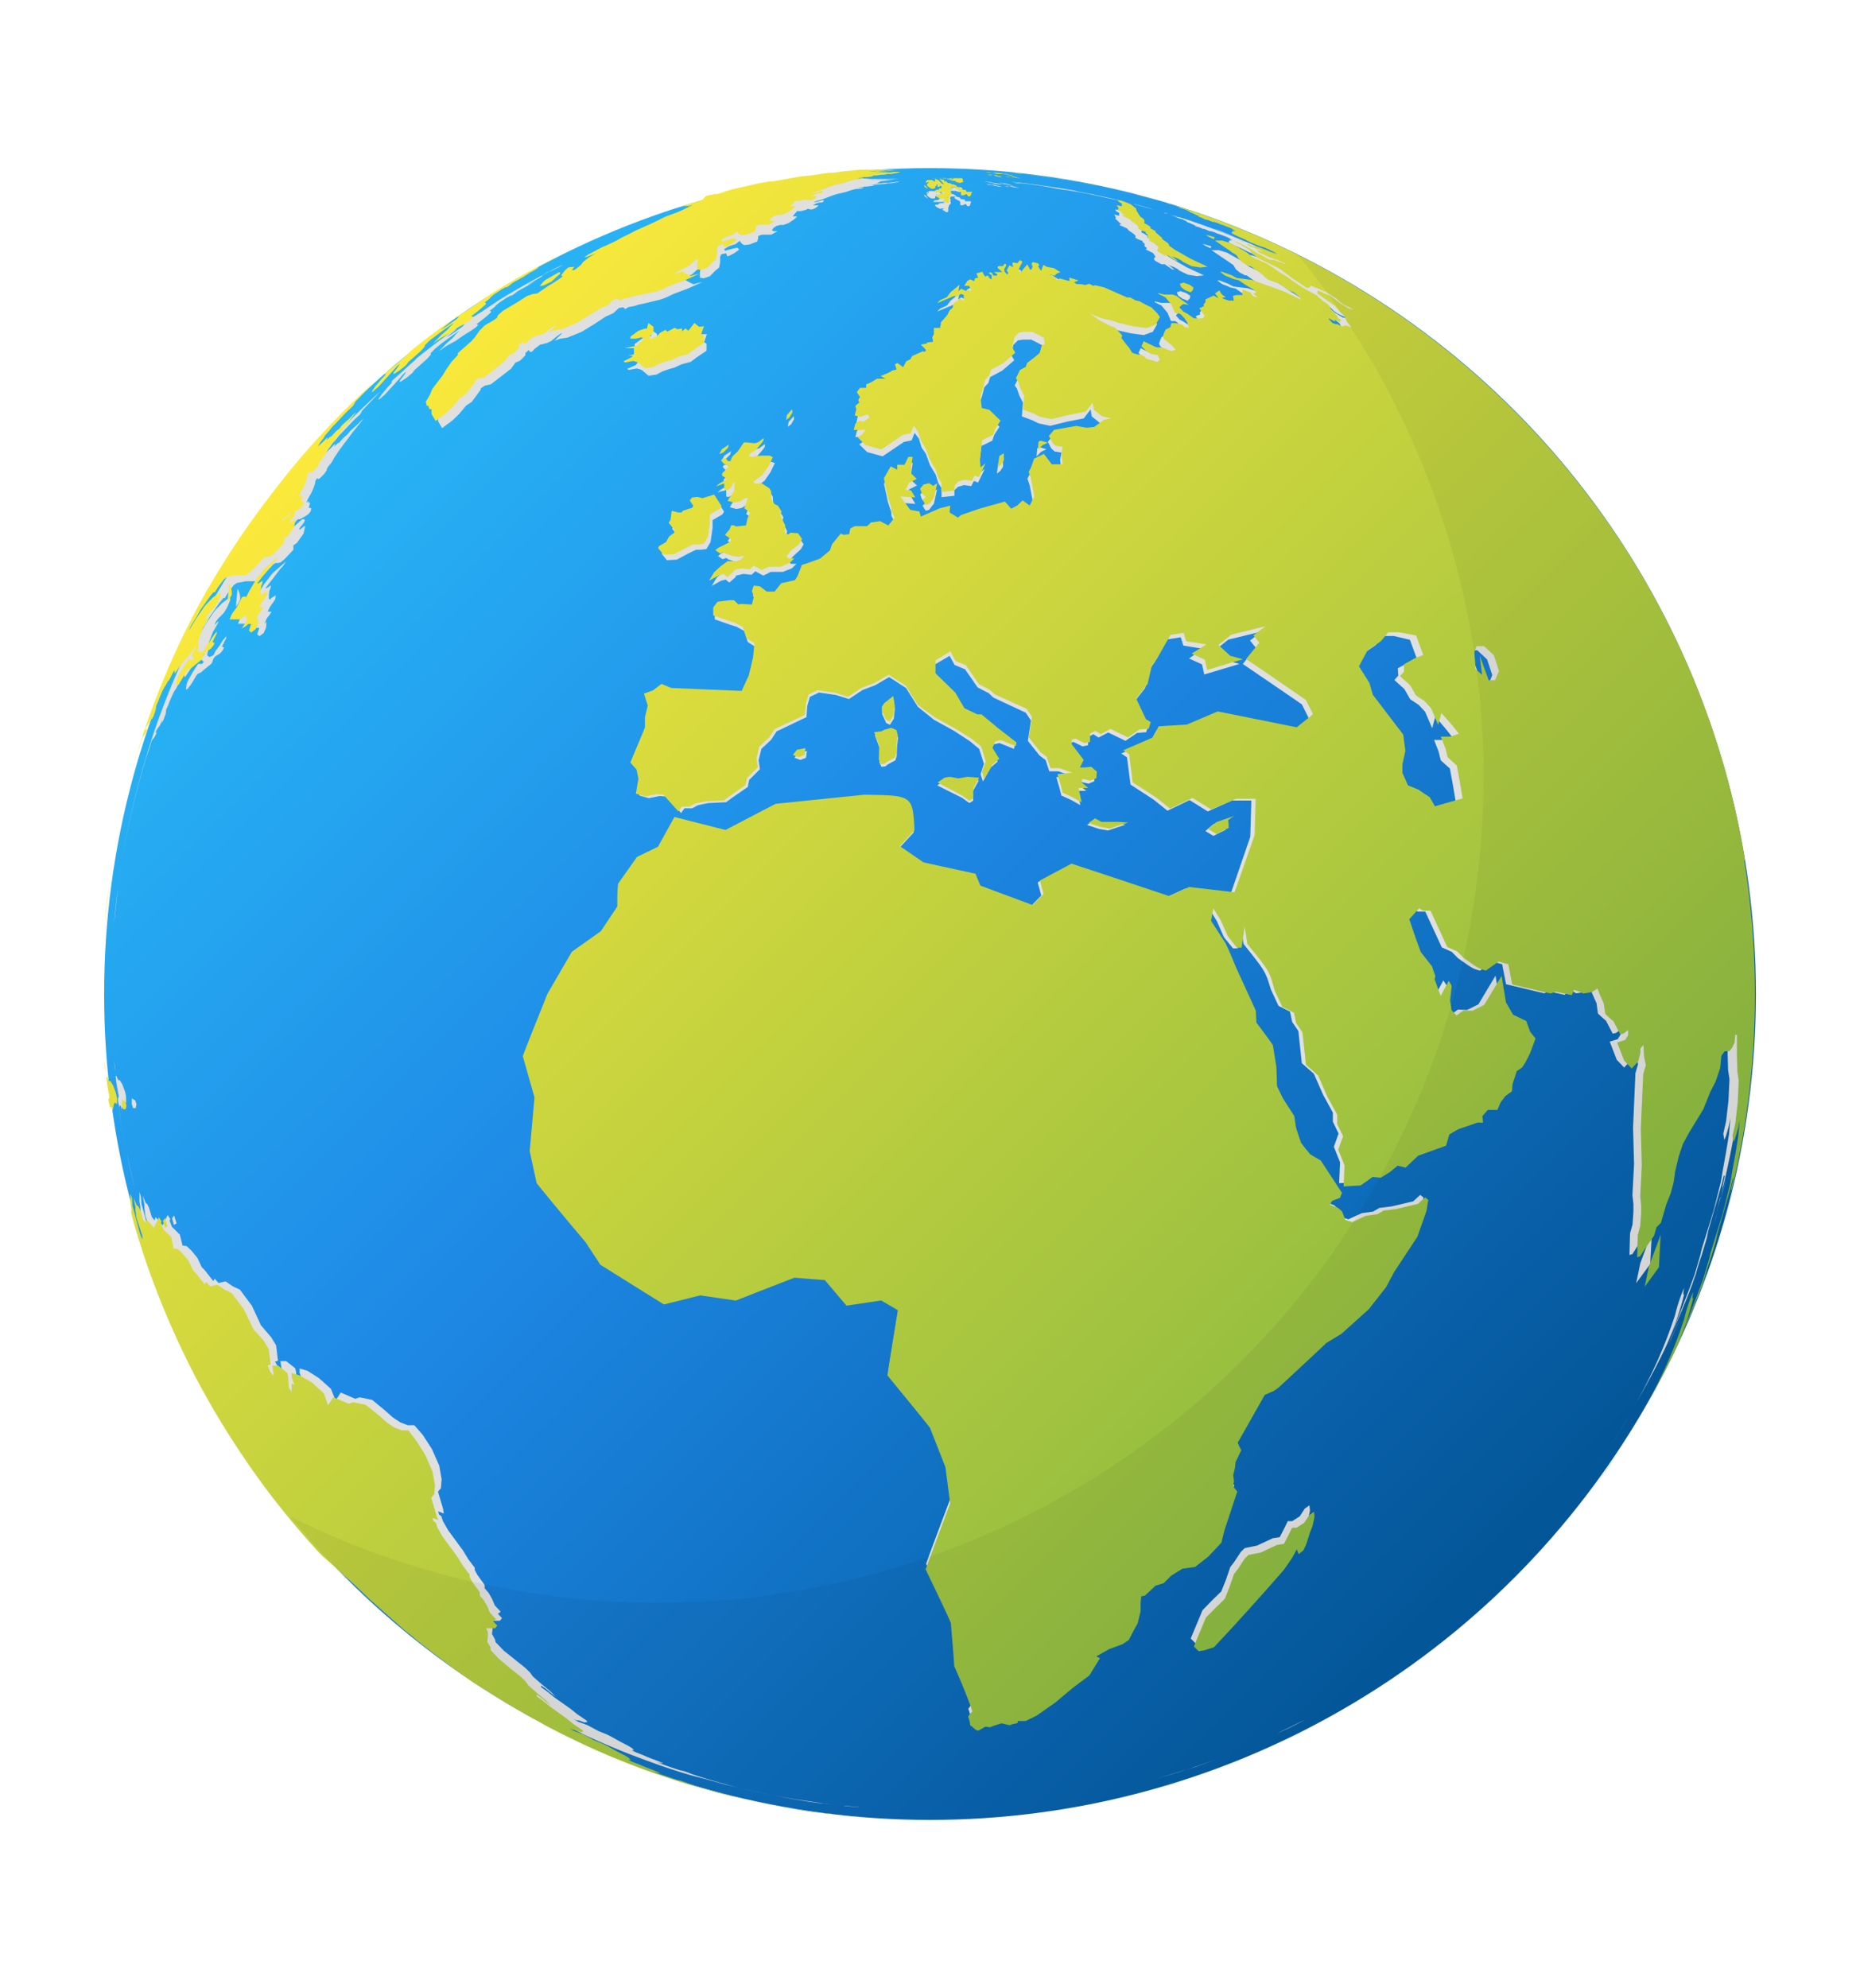 <svg xmlns="http://www.w3.org/2000/svg" xmlns:xlink="http://www.w3.org/1999/xlink" viewBox="0 0 204.9 219"><defs><style>.cls-1{isolation:isolate;}.cls-2{fill:url(#linear-gradient);}.cls-3{mix-blend-mode:multiply;}.cls-4{fill:#e0e0e0;}.cls-5{fill:url(#linear-gradient-2);}.cls-6{fill:url(#linear-gradient-3);}.cls-7{fill:url(#linear-gradient-4);}.cls-8{fill:url(#linear-gradient-5);}.cls-9{fill:url(#linear-gradient-6);}.cls-10{fill:url(#linear-gradient-7);}.cls-11{fill:url(#linear-gradient-8);}.cls-12{fill:url(#linear-gradient-9);}.cls-13{fill:url(#linear-gradient-10);}.cls-14{fill:url(#linear-gradient-11);}.cls-15{fill:url(#linear-gradient-12);}.cls-16{fill:url(#linear-gradient-13);}.cls-17{fill:url(#linear-gradient-14);}.cls-18{fill:url(#linear-gradient-15);}.cls-19{fill:url(#linear-gradient-16);}.cls-20{fill:url(#linear-gradient-17);}.cls-21{fill:url(#linear-gradient-18);}.cls-22{fill:url(#linear-gradient-19);}.cls-23{fill:url(#linear-gradient-20);}.cls-24{fill:url(#linear-gradient-21);}.cls-25{fill:url(#linear-gradient-22);}.cls-26{fill:url(#linear-gradient-23);}.cls-27{fill:url(#linear-gradient-24);}.cls-28{fill:url(#linear-gradient-25);}.cls-29{fill:url(#linear-gradient-26);}.cls-30{fill:url(#linear-gradient-27);}.cls-31{fill:url(#linear-gradient-28);}.cls-32{fill:url(#linear-gradient-29);}.cls-33{fill:url(#linear-gradient-30);}.cls-34{fill:url(#linear-gradient-31);}.cls-35{fill:url(#linear-gradient-32);}.cls-36{fill:url(#linear-gradient-33);}.cls-37{fill:url(#linear-gradient-34);}.cls-38{fill:url(#linear-gradient-35);}.cls-39{fill:url(#linear-gradient-36);}.cls-40{fill:url(#linear-gradient-37);}.cls-41{fill:url(#linear-gradient-38);}.cls-42{fill:url(#linear-gradient-39);}.cls-43{fill:url(#linear-gradient-40);}.cls-44{fill:url(#linear-gradient-41);}.cls-45{fill:url(#linear-gradient-42);}.cls-46{fill:url(#linear-gradient-43);}.cls-47{fill:url(#linear-gradient-44);}.cls-48{fill:url(#linear-gradient-45);}.cls-49{fill:url(#linear-gradient-46);}.cls-50{fill:url(#linear-gradient-47);}.cls-51{fill:url(#linear-gradient-48);}.cls-52{fill:url(#linear-gradient-49);}.cls-53{fill:url(#linear-gradient-50);}.cls-54{fill:url(#linear-gradient-51);}.cls-55{fill:url(#linear-gradient-52);}.cls-56{fill:url(#linear-gradient-53);}.cls-57{fill:url(#linear-gradient-54);}.cls-58{fill:url(#linear-gradient-55);}.cls-59{fill:url(#linear-gradient-56);}.cls-60{fill:url(#linear-gradient-57);}.cls-61{fill:url(#linear-gradient-58);}.cls-62{fill:url(#linear-gradient-59);}.cls-63{fill:url(#linear-gradient-60);}.cls-64{fill:url(#linear-gradient-61);}.cls-65{fill:url(#linear-gradient-62);}.cls-66{fill:url(#linear-gradient-63);}.cls-67{fill:url(#linear-gradient-64);}.cls-68{fill:url(#linear-gradient-65);}.cls-69{fill:url(#linear-gradient-66);}.cls-70{fill:url(#linear-gradient-67);}.cls-71{fill:url(#linear-gradient-68);}.cls-72{fill:url(#linear-gradient-69);}.cls-73{fill:url(#linear-gradient-70);}.cls-74{fill:url(#linear-gradient-71);}.cls-75{fill:url(#linear-gradient-72);}.cls-76{fill:url(#linear-gradient-73);}.cls-77{fill:url(#linear-gradient-74);}.cls-78{fill:url(#linear-gradient-75);}.cls-79{fill:url(#linear-gradient-76);}.cls-80{fill:url(#linear-gradient-77);}.cls-81{fill:url(#linear-gradient-78);}.cls-82{fill:url(#linear-gradient-79);}.cls-83{fill:url(#linear-gradient-80);}.cls-84{fill:url(#linear-gradient-81);}.cls-85{fill:url(#linear-gradient-82);}.cls-86{fill:url(#linear-gradient-83);}.cls-87{fill:url(#linear-gradient-84);}.cls-88{fill:#07090a;opacity:0.05;}</style><linearGradient id="linear-gradient" x1="37.18" y1="44.23" x2="170.22" y2="177.27" gradientUnits="userSpaceOnUse"><stop offset="0" stop-color="#29b6f6"/><stop offset="0.42" stop-color="#1e88e5"/><stop offset="1" stop-color="#01579b"/></linearGradient><linearGradient id="linear-gradient-2" x1="82.09" y1="-7.18" x2="218.28" y2="129.01" gradientUnits="userSpaceOnUse"><stop offset="0" stop-color="#ffeb3b"/><stop offset="1" stop-color="#7cb342"/></linearGradient><linearGradient id="linear-gradient-3" x1="79.92" y1="-5.01" x2="216.11" y2="131.18" xlink:href="#linear-gradient-2"/><linearGradient id="linear-gradient-4" x1="80.84" y1="-5.93" x2="217.03" y2="130.26" xlink:href="#linear-gradient-2"/><linearGradient id="linear-gradient-5" x1="59.89" y1="15.02" x2="196.08" y2="151.21" xlink:href="#linear-gradient-2"/><linearGradient id="linear-gradient-6" x1="5.11" y1="69.8" x2="141.3" y2="205.99" xlink:href="#linear-gradient-2"/><linearGradient id="linear-gradient-7" x1="62.92" y1="11.99" x2="199.11" y2="148.18" xlink:href="#linear-gradient-2"/><linearGradient id="linear-gradient-8" x1="57.19" y1="17.72" x2="193.38" y2="153.91" xlink:href="#linear-gradient-2"/><linearGradient id="linear-gradient-9" x1="16.83" y1="58.08" x2="153.02" y2="194.27" xlink:href="#linear-gradient-2"/><linearGradient id="linear-gradient-10" x1="48.05" y1="26.85" x2="184.24" y2="163.05" xlink:href="#linear-gradient-2"/><linearGradient id="linear-gradient-11" x1="45.25" y1="29.66" x2="181.44" y2="165.85" xlink:href="#linear-gradient-2"/><linearGradient id="linear-gradient-12" x1="67.38" y1="7.54" x2="203.57" y2="143.72" xlink:href="#linear-gradient-2"/><linearGradient id="linear-gradient-13" x1="65.43" y1="9.49" x2="201.62" y2="145.67" xlink:href="#linear-gradient-2"/><linearGradient id="linear-gradient-14" x1="66.31" y1="8.59" x2="202.5" y2="144.79" xlink:href="#linear-gradient-2"/><linearGradient id="linear-gradient-15" x1="90.62" y1="-15.71" x2="226.81" y2="120.48" xlink:href="#linear-gradient-2"/><linearGradient id="linear-gradient-16" x1="88.71" y1="-13.8" x2="224.9" y2="122.39" xlink:href="#linear-gradient-2"/><linearGradient id="linear-gradient-17" x1="97.04" y1="-22.12" x2="233.22" y2="114.06" xlink:href="#linear-gradient-2"/><linearGradient id="linear-gradient-18" x1="86.43" y1="-11.52" x2="222.62" y2="124.67" xlink:href="#linear-gradient-2"/><linearGradient id="linear-gradient-19" x1="94.81" y1="-19.9" x2="231" y2="116.29" xlink:href="#linear-gradient-2"/><linearGradient id="linear-gradient-20" x1="93.9" y1="-18.99" x2="230.09" y2="117.2" xlink:href="#linear-gradient-2"/><linearGradient id="linear-gradient-21" x1="94.39" y1="-19.46" x2="230.54" y2="116.69" xlink:href="#linear-gradient-2"/><linearGradient id="linear-gradient-22" x1="89.26" y1="-14.35" x2="225.45" y2="121.84" xlink:href="#linear-gradient-2"/><linearGradient id="linear-gradient-23" x1="92.73" y1="-17.82" x2="228.92" y2="118.37" xlink:href="#linear-gradient-2"/><linearGradient id="linear-gradient-24" x1="-23.6" y1="98.51" x2="112.59" y2="234.7" xlink:href="#linear-gradient-2"/><linearGradient id="linear-gradient-25" x1="60.17" y1="14.74" x2="196.36" y2="150.94" xlink:href="#linear-gradient-2"/><linearGradient id="linear-gradient-26" x1="-6.51" y1="81.42" x2="129.68" y2="217.61" xlink:href="#linear-gradient-2"/><linearGradient id="linear-gradient-27" x1="15.73" y1="59.18" x2="151.92" y2="195.37" xlink:href="#linear-gradient-2"/><linearGradient id="linear-gradient-28" x1="-28.03" y1="102.94" x2="108.16" y2="239.13" xlink:href="#linear-gradient-2"/><linearGradient id="linear-gradient-29" x1="-18.5" y1="93.41" x2="117.69" y2="229.6" xlink:href="#linear-gradient-2"/><linearGradient id="linear-gradient-30" x1="-20.54" y1="95.45" x2="115.65" y2="231.64" xlink:href="#linear-gradient-2"/><linearGradient id="linear-gradient-31" x1="82.4" y1="-7.49" x2="218.59" y2="128.7" xlink:href="#linear-gradient-2"/><linearGradient id="linear-gradient-32" x1="83.26" y1="-8.35" x2="219.45" y2="127.85" xlink:href="#linear-gradient-2"/><linearGradient id="linear-gradient-33" x1="83.28" y1="-8.37" x2="219.47" y2="127.82" xlink:href="#linear-gradient-2"/><linearGradient id="linear-gradient-34" x1="83.59" y1="-8.68" x2="219.77" y2="127.51" xlink:href="#linear-gradient-2"/><linearGradient id="linear-gradient-35" x1="82.75" y1="-7.84" x2="218.94" y2="128.35" xlink:href="#linear-gradient-2"/><linearGradient id="linear-gradient-36" x1="82.61" y1="-7.7" x2="218.8" y2="128.49" xlink:href="#linear-gradient-2"/><linearGradient id="linear-gradient-37" x1="83.22" y1="-8.31" x2="219.42" y2="127.88" xlink:href="#linear-gradient-2"/><linearGradient id="linear-gradient-38" x1="82.3" y1="-7.39" x2="218.49" y2="128.8" xlink:href="#linear-gradient-2"/><linearGradient id="linear-gradient-39" x1="84.03" y1="-9.12" x2="220.22" y2="127.07" xlink:href="#linear-gradient-2"/><linearGradient id="linear-gradient-40" x1="86.3" y1="-11.39" x2="222.49" y2="124.8" xlink:href="#linear-gradient-2"/><linearGradient id="linear-gradient-41" x1="87.59" y1="-12.68" x2="223.78" y2="123.51" xlink:href="#linear-gradient-2"/><linearGradient id="linear-gradient-42" x1="54.8" y1="20.11" x2="190.99" y2="156.3" xlink:href="#linear-gradient-2"/><linearGradient id="linear-gradient-43" x1="19.53" y1="55.38" x2="155.72" y2="191.57" xlink:href="#linear-gradient-2"/><linearGradient id="linear-gradient-44" x1="59.05" y1="15.86" x2="195.24" y2="152.05" xlink:href="#linear-gradient-2"/><linearGradient id="linear-gradient-45" x1="90.39" y1="-15.48" x2="226.58" y2="120.7" xlink:href="#linear-gradient-2"/><linearGradient id="linear-gradient-46" x1="89.79" y1="-14.88" x2="225.98" y2="121.31" xlink:href="#linear-gradient-2"/><linearGradient id="linear-gradient-47" x1="90.6" y1="-15.69" x2="226.8" y2="120.51" xlink:href="#linear-gradient-2"/><linearGradient id="linear-gradient-48" x1="56.03" y1="18.91" x2="192.2" y2="155.09" xlink:href="#linear-gradient-2"/><linearGradient id="linear-gradient-49" x1="47.06" y1="27.85" x2="183.25" y2="164.04" xlink:href="#linear-gradient-2"/><linearGradient id="linear-gradient-50" x1="65.73" y1="9.11" x2="201.96" y2="145.34" xlink:href="#linear-gradient-2"/><linearGradient id="linear-gradient-51" x1="66.28" y1="8.64" x2="202.46" y2="144.83" xlink:href="#linear-gradient-2"/><linearGradient id="linear-gradient-52" x1="59.45" y1="15.46" x2="195.64" y2="151.65" xlink:href="#linear-gradient-2"/><linearGradient id="linear-gradient-53" x1="53.2" y1="21.71" x2="189.39" y2="157.9" xlink:href="#linear-gradient-2"/><linearGradient id="linear-gradient-54" x1="47.27" y1="27.64" x2="183.46" y2="163.83" xlink:href="#linear-gradient-2"/><linearGradient id="linear-gradient-55" x1="47.46" y1="27.45" x2="183.66" y2="163.64" xlink:href="#linear-gradient-2"/><linearGradient id="linear-gradient-56" x1="45.25" y1="29.66" x2="181.44" y2="165.85" xlink:href="#linear-gradient-2"/><linearGradient id="linear-gradient-57" x1="40.08" y1="34.83" x2="176.27" y2="171.02" xlink:href="#linear-gradient-2"/><linearGradient id="linear-gradient-58" x1="49.98" y1="24.93" x2="186.17" y2="161.12" xlink:href="#linear-gradient-2"/><linearGradient id="linear-gradient-59" x1="52.59" y1="22.32" x2="188.78" y2="158.52" xlink:href="#linear-gradient-2"/><linearGradient id="linear-gradient-60" x1="58.09" y1="16.82" x2="194.27" y2="153.01" xlink:href="#linear-gradient-2"/><linearGradient id="linear-gradient-61" x1="46.5" y1="28.41" x2="182.69" y2="164.6" xlink:href="#linear-gradient-2"/><linearGradient id="linear-gradient-62" x1="61.54" y1="13.37" x2="197.73" y2="149.56" xlink:href="#linear-gradient-2"/><linearGradient id="linear-gradient-63" x1="67.22" y1="7.69" x2="203.42" y2="143.88" xlink:href="#linear-gradient-2"/><linearGradient id="linear-gradient-64" x1="70.31" y1="4.59" x2="206.51" y2="140.79" xlink:href="#linear-gradient-2"/><linearGradient id="linear-gradient-65" x1="87.03" y1="-12.12" x2="223.22" y2="124.07" xlink:href="#linear-gradient-2"/><linearGradient id="linear-gradient-66" x1="88.34" y1="-13.42" x2="224.53" y2="122.76" xlink:href="#linear-gradient-2"/><linearGradient id="linear-gradient-67" x1="91.12" y1="-16.2" x2="227.3" y2="119.98" xlink:href="#linear-gradient-2"/><linearGradient id="linear-gradient-68" x1="92.58" y1="-17.67" x2="228.77" y2="118.53" xlink:href="#linear-gradient-2"/><linearGradient id="linear-gradient-69" x1="-15.76" y1="90.68" x2="120.42" y2="226.86" xlink:href="#linear-gradient-2"/><linearGradient id="linear-gradient-70" x1="-15.56" y1="90.47" x2="120.63" y2="226.66" xlink:href="#linear-gradient-2"/><linearGradient id="linear-gradient-71" x1="-12.86" y1="87.77" x2="123.33" y2="223.96" xlink:href="#linear-gradient-2"/><linearGradient id="linear-gradient-72" x1="-20.81" y1="95.73" x2="115.37" y2="231.91" xlink:href="#linear-gradient-2"/><linearGradient id="linear-gradient-73" x1="-16.58" y1="91.49" x2="119.61" y2="227.69" xlink:href="#linear-gradient-2"/><linearGradient id="linear-gradient-74" x1="-16.75" y1="91.66" x2="119.44" y2="227.85" xlink:href="#linear-gradient-2"/><linearGradient id="linear-gradient-75" x1="-16.28" y1="91.19" x2="119.91" y2="227.38" xlink:href="#linear-gradient-2"/><linearGradient id="linear-gradient-76" x1="45.21" y1="29.7" x2="181.4" y2="165.89" xlink:href="#linear-gradient-2"/><linearGradient id="linear-gradient-77" x1="17.37" y1="57.54" x2="153.56" y2="193.73" xlink:href="#linear-gradient-2"/><linearGradient id="linear-gradient-78" x1="19.06" y1="55.85" x2="155.25" y2="192.04" xlink:href="#linear-gradient-2"/><linearGradient id="linear-gradient-79" x1="58.41" y1="16.5" x2="194.6" y2="152.69" xlink:href="#linear-gradient-2"/><linearGradient id="linear-gradient-80" x1="52.36" y1="22.55" x2="188.55" y2="158.74" xlink:href="#linear-gradient-2"/><linearGradient id="linear-gradient-81" x1="55.1" y1="19.82" x2="191.28" y2="156.01" xlink:href="#linear-gradient-2"/><linearGradient id="linear-gradient-82" x1="78.15" y1="-3.23" x2="214.33" y2="132.95" xlink:href="#linear-gradient-2"/><linearGradient id="linear-gradient-83" x1="79.33" y1="-4.42" x2="215.52" y2="131.77" xlink:href="#linear-gradient-2"/><linearGradient id="linear-gradient-84" x1="80.09" y1="-5.18" x2="216.28" y2="131.01" xlink:href="#linear-gradient-2"/></defs><g class="cls-1"><g id="Layer_4" data-name="Layer 4"><circle class="cls-2" cx="102.45" cy="109.5" r="90.98"/><g class="cls-3"><path class="cls-4" d="M106.07,19.68c1.23.05,2.46.12,3.67.22C108.53,19.8,107.3,19.73,106.07,19.68Z"/><path class="cls-4" d="M102.36,19.6h0c.74,0,1.47,0,2.21,0C103.82,19.63,103.1,19.6,102.36,19.6Z"/><path class="cls-4" d="M104.56,19.64c.5,0,1,0,1.51,0C105.57,19.65,105.06,19.66,104.56,19.64Z"/><path class="cls-4" d="M186.45,141.85c.15-.4.31-.81.46-1.22-.36,1-.74,1.94-1.14,2.9C186,143,186.23,142.42,186.45,141.85Z"/><path class="cls-4" d="M127.45,195.91c1.14-.33,2.26-.68,3.38-1s2.23-.76,3.33-1.18c-1.1.42-2.21.81-3.33,1.18S128.59,195.58,127.45,195.91Z"/><path class="cls-4" d="M187.44,139.13c.14-.39.29-.78.42-1.18.19-.57.36-1.15.54-1.72-.18.58-.35,1.15-.54,1.72C187.73,138.35,187.58,138.74,187.44,139.13Z"/><path class="cls-4" d="M184.29,147c.31-.67.62-1.35.91-2l.48-1.15c-.58,1.4-1.19,2.79-1.83,4.15C184,147.6,184.14,147.27,184.29,147Z"/><path class="cls-4" d="M140.63,191c1.05-.49,2.1-1,3.13-1.54a89.67,89.67,0,0,0,9-5.32,89.67,89.67,0,0,1-9,5.32C142.73,189.94,141.68,190.46,140.63,191Z"/><path class="cls-4" d="M178,158.34c.5-.78,1-1.56,1.48-2.36h0c-.67,1.1-1.36,2.18-2.06,3.25Z"/><path class="cls-4" d="M175.07,162.63c.82-1.11,1.6-2.24,2.37-3.4l-.1.15C176.61,160.48,175.85,161.57,175.07,162.63Z"/><path class="cls-4" d="M189.71,131.62c.1-.4.19-.8.29-1.19l.18-.82c-.19.82-.39,1.64-.59,2.45Z"/><path class="cls-4" d="M189.12,133.8c.08-.27.15-.55.22-.82-.16.61-.32,1.23-.5,1.84C188.94,134.48,189,134.14,189.12,133.8Z"/><path class="cls-4" d="M189.59,132.06c-.08.31-.17.62-.25.92C189.42,132.67,189.51,132.37,189.59,132.06Z"/><path class="cls-4" d="M187.86,81.1c.56,1.68,1.07,3.37,1.53,5.09C188.93,84.47,188.42,82.78,187.86,81.1Z"/><path class="cls-4" d="M189.39,86.19c.46,1.72.87,3.45,1.23,5.21C190.26,89.64,189.85,87.91,189.39,86.19Z"/><path class="cls-4" d="M152.91,35.08c-.32-.22-.65-.42-1-.63.32.21.65.41,1,.63Z"/><path class="cls-4" d="M118.22,21,117,20.78l1.25.23Z"/><path class="cls-4" d="M140.43,28h0c1.12.52,2.22,1.06,3.31,1.63C142.65,29.06,141.55,28.53,140.43,28Z"/><path class="cls-4" d="M139.32,27.51c-.76-.34-1.52-.68-2.29-1,1.13.47,2.25,1,3.35,1.47Z"/><path class="cls-4" d="M140.38,28l.05,0Z"/><path class="cls-4" d="M124.58,22.37l-1-.26,2.29.59C125.42,22.59,125,22.47,124.58,22.37Z"/><path class="cls-4" d="M136,26.1c-.82-.33-1.64-.65-2.46-1,.83.3,1.64.62,2.46,1Z"/><path class="cls-4" d="M88.9,198.44l-.56-.09-1.13-.19-1.47-.28-1.51-.31-.72-.14-1.32-.29L81,196.85l-.81-.22-.17-.06-.8-.22-1.45-.42-.93-.29-.26-.09-.34-.11-.58-.19.55.16-.44-.16-.66-.22-.18-.05.36.14-.46-.13-1.13-.38-1.06-.38-.31-.11.29.07.25.05.19,0-.59-.25-.94-.35-.42-.18-.3-.13-.72-.28-.52-.24h.28l-.19-.21-.41-.26-.89-.46-1-.56-.56-.28-.42-.16-.51-.21-.69-.38-.49-.26-.44-.16-.6-.22-.47-.27v0l.35.14.24,0,.69.25,0-.06.25,0-.09-.17-1-.68-.72-.58-1-.71-.83-.58-.71-.59-.75-.54,0-.18.54.37,1.07.89-.53-.57-1-.82-1-.88-.32-.45-.58-.55-1.14-.91-1.16-.93-.9-.94-.06-.29L54.2,180l.06-.56,0-.49-.19-.41,1,0,.23-.29-.45-.47.31-.23-.66-.71-.28-.68-.38-.67-.45-.53v-.36l-.78-1.08-.31-.56v-.26l-.7-.92-.61-1-1.63-2.22-.57-1-.17-.53-.26-.2-.09-.34.62.24-.07-.48-.57-1.93.32-.38.08-1-.27-1.51-.82-1.84-1-1.54L45.64,157h-.72l-.82-.31-.8-.53-1-.88L41,154.21l-1.37-.28-.5.16-1.39-.6-.2-.09-.57.88L36.46,153l-1.33-1.19L33.86,151l-.86-.25,0,.47.29.81-.28-.13v.89l-.32-.47-.08-1.24-.09-.36-1-.78-.64,0,.14.83-.05.26-.35-.47L30.3,150l.32-.1-.2-1.69-.54-.89L28.75,146l-1-2.16-1.32-1.77-.77-.36-.81-.55-.78.17-.41-.47-.17.26-.93-1.19-.34-.35-.47-1-.64-.79-.55-.52-.45-.06L19.81,136l-.87-.85-.26-.71.08-.14-.29-.46-.55,1.14-.78-.9-.12.36-.3-.39-.33-1.07-.18-.36-.15-.08-.34-.82.19,1,0,.37.1.83.65,2v.4l-.27-.66-.51-2-.31-1.08,0-.3-.06-.52-.15-.45,0,.58,0,.47.1.57,0,.45c0,.17.09.33.13.5l-.07-.21c.09.33.17.66.26,1,.33,1.13.68,2.26,1.05,3.38s.77,2.22,1.19,3.32.85,2.18,1.3,3.26c.91,2.15,1.91,4.26,3,6.32a91.39,91.39,0,0,0,5.33,9c.65,1,1.31,1.9,2,2.83a88.36,88.36,0,0,0,6.28,7.63c.89,1,1.79,1.92,2.72,2.85-.93-.93-1.83-1.88-2.72-2.85l.38.39,1.44,1.3.69.67,1.12,1,2,1.92,1.94,1.76,1.73,1.52.62.47.55.49L48,181l2.35,1.78.91.66L52,184l.69.5,1.61,1,.93.6,1.22.75,2.22,1.28.4.23.83.46,1,.54,1.79.92,1.87.9c.88.41,1.77.81,2.67,1.19,1.08.46,2.17.89,3.27,1.3s2.2.81,3.32,1.18,2.25.72,3.39,1,2.28.64,3.44.92q3.47.85,7,1.44l1.17.17c.76.11,1.52.23,2.28.32l.14,0,.5.05-.64-.07C90.42,198.67,89.66,198.55,88.9,198.44Z"/><path class="cls-4" d="M70.72,25.3l-.74.29-.15.06.89-.35Z"/><path class="cls-4" d="M13,97.77c-.18,1.33-.33,2.67-.44,4C12.7,100.44,12.85,99.1,13,97.77Z"/><path class="cls-4" d="M16.15,83.34l.26-.76.22-.71c0-.1.07-.2.1-.3l.1-.14.11-.11.17-.27.1-.22.06-.23-.18.18,0,0,.15-.34.24-.37.12-.12.27-.66-.07.33,0,.06.21-.39c.08-.21.15-.42.23-.62l.06-.35,0-.14.2-.42.24-.63.32-.71.15-.3.15-.21.12-.21.12-.23.09-.07.2-.36.28-.53.15-.24,0,.12v.24l.17-.19.54-.82.57-.63.19-.16.6-.86.21-.33,0,.19-.15.33-.15.22-.12.3.27.23-.17.22-.28,0-.18,0-.57.88-.56,1-.13.35-.08.57.15,0,.42-.54.33-.55.23-.4.21-.24.27-.1,1.21-1a2.55,2.55,0,0,0,.13-.29l.09-.27.18-.22.58-.37.27-.34.14-.3h-.1l-.14-.09.47-.92,0-.21-.34.41-.24.36-.15.26-.43.56-.24.49-.2.11-.25.1-.23-.17,0-.19.1-.35,0-.57.07-.34.17-.42.28-.74.27-.46.31-.54,0-.17h0l-.22.24-.14.15,0-.13.14-.26.24-.32.36-.34.28-.32.32-.53.34-.81,0-.21H25.2l-.68.49-.76.78-.29.37L22.7,68.7l-.6,1-.2.27,0-.09.66-1,.31-.5.26-.49v0l.36-.49.69-1,.42-.51h.16l.33-.55.66-.88.34-.24,1-.19H28.2l.54-.42.45-.43.56-.63.39-.41.22-.12h.28l.27-.07.42-.34.56-.59.43-.46,0-.2,0-.29.19-.12.21-.16.72-1,.09-.43.1-.44-.25.15-.28.23-.11.05,0-.15.53-.69.07-.23-.1-.08h-.2l-.68.61-.27.23-.32.15-.33.31h-.07l.26-.41.32-.33.17-.07.44-.49H33l.22-.1c.73-.41.73-.41,1-.77L34.3,56l-.17-.06H34l.18-.59-.2.1.07-.26-.19.12h-.09l.14-.33.39-.68.25-.57.13-.38.08-.42.15-.21.13-.05v.14l.21-.14.47-.47L36,51.8l0-.14.12-.21.44-.55.19-.34.17-.3.17-.23.16-.26.2-.28.15-.19.14-.2.16-.22.2-.26.14-.17.34-.47.29-.39.19-.23.18-.22.25-.31.4-.49.17-.22-.26.22-.51.5-.34.3-.37.34-.15.19-.19.22-.32.27-.19.18-.39.45-.1,0-.36.36-.06,0,.13-.21-.09,0-.13.12-.32.34-.29.26L35.8,50l0,0,.2-.27.13-.21v0l.39-.5,0,0,.06-.12.48-.54.31-.4.34-.34,1-1.05.45-.46.52-.47.16-.18h0l-.22.17.23-.27,0,0v-.06l.19-.23.4-.4.19-.21.37-.39.15-.16.36-.36.06-.07.2-.2.13-.14h0l-.6.52c-.84.79-1.67,1.58-2.49,2.4q-2.45,2.43-4.7,5.06c-.93,1.08-1.82,2.19-2.7,3.32-.54.69-1.08,1.39-1.6,2.1A88.51,88.51,0,0,0,22.31,68.2,87.58,87.58,0,0,0,18,77.78c-.42,1.1-.81,2.2-1.19,3.32-.24.74-.47,1.49-.69,2.24a89.35,89.35,0,0,0-2.72,11.6c-.15.94-.28,1.88-.4,2.83.12-1,.25-1.89.4-2.83A89.35,89.35,0,0,1,16.15,83.34Z"/><path class="cls-4" d="M52,184.09a88.55,88.55,0,0,0,9,5.32c1,.53,2.07,1.05,3.13,1.54-1.06-.49-2.1-1-3.13-1.54A88.55,88.55,0,0,1,52,184.09Z"/><path class="cls-4" d="M13,121.23c.12,1,.25,1.93.41,2.88s.35,2,.55,3c-.2-1-.39-2-.55-3S13.14,122.2,13,121.23Z"/><path class="cls-4" d="M14,127.1c.27,1.35.56,2.7.89,4C14.54,129.8,14.25,128.45,14,127.1Z"/><path class="cls-4" d="M108.89,20.05l-.52-.06h0a.65.65,0,0,0,.2,0l.14,0h0a5.93,5.93,0,0,0,.59.07l-.36-.07a.27.27,0,0,0,.09,0Z"/><path class="cls-4" d="M110.44,20.2a4.92,4.92,0,0,0,.77.11s0,0-.47-.1l-.65-.08h0c.12,0,.25,0,.36.06Z"/><path class="cls-4" d="M111.59,20.44a3.3,3.3,0,0,0-.47-.11,10.92,10.92,0,0,0-1.11-.15h0c.07,0,1.41.28,1.59.27Z"/><path class="cls-4" d="M112.24,20.69h0c-.11-.09-.27,0-.38-.12h0l-.06,0a5.84,5.84,0,0,0-.78-.11h0a3.2,3.2,0,0,1,.33.07s0,0-.07,0A3.79,3.79,0,0,0,112.24,20.69Z"/><path class="cls-4" d="M108.88,20.11l.54.09.33.08h0l.15,0a2.2,2.2,0,0,0,.49.05h0a2.65,2.65,0,0,0-.49-.12c-.54-.09-1-.11-1.07-.12Z"/><path class="cls-4" d="M109.66,20.49a.19.19,0,0,0,.09,0,2.1,2.1,0,0,0,.6.1h0a1.87,1.87,0,0,0-.22-.07h0a.67.67,0,0,0-.19-.05c-.3-.07-.33-.1-.34-.11h0l-.08,0c-.15,0-.73-.13-.84-.13h0a3.55,3.55,0,0,0,.51.12.5.5,0,0,1,.18.05h0Z"/><path class="cls-4" d="M110.67,20.49h0a1.31,1.31,0,0,0,.53.1l-.17-.05C110.89,20.53,110.74,20.49,110.67,20.49Z"/><path class="cls-4" d="M109.23,20.44h0s0,0-.17-.06l-.14,0,0,0a.33.33,0,0,1,.1,0s.06,0,.09,0l-.06,0h0a2.29,2.29,0,0,0-.4-.06h0s.07,0,.1,0-.06,0-.08,0A3.47,3.47,0,0,0,109.23,20.44Z"/><path class="cls-4" d="M112.09,20.15l-.43,0h0l.9.1Z"/><path class="cls-4" d="M117.57,20.94l2.15.38c1.32.28,2.65.59,4,.85l-.65-.16c-.92-.22-1.84-.42-2.77-.61l-.9-.18-.43-.08-.52-.09.22,0-.85-.15-1.4-.23.65.11c-.41-.07-.81-.14-1.21-.19l.34.06c-.62-.1-1.41-.22-2.36-.35-.43-.05-1.48-.18-2.13-.24l-.26,0c1.67.18,2.66.32,3.19.4C115.61,20.61,116.58,20.86,117.57,20.94Z"/><path class="cls-4" d="M120.13,21.37l.15,0,.45.09Z"/><path class="cls-4" d="M185.44,142.55a5.21,5.21,0,0,1,.09-.69,17,17,0,0,0-1,3,51.82,51.82,0,0,1-4.68,10.33c.84-1.42,1.65-2.86,2.41-4.32l.62-1.21a32.79,32.79,0,0,0,2.63-7Z"/><path class="cls-4" d="M133.36,180.6c2.34-2.47,5.37-5.84,7.6-8.41l.88-1.26c.18-.32.36-.64.53-1l.21.54.51-.42.29-.63.44-1.34.27-.67.22-1-.06-.58-.51.35-.56.86-.83.53h-.49l-.25.53-.63,1.23-.77.12-1.73.81-1.36.28-.43.42-.71,1.08-.45.59-.48,1.4-.51,1.28-.92.89-1.15,1.18-1.3,3.12.53.52.59-.09Z"/><polygon class="cls-4" points="180.7 139.15 180.24 141.36 181.79 139.24 181.98 135.7 180.7 139.15"/><path class="cls-4" d="M127.66,23.23l-.24-.07.78.23-.4-.12Z"/><path class="cls-4" d="M126.44,22.88l-.28-.08-.9-.24-.27-.07-.1,0c.85.22,1.69.46,2.53.7l-.28-.08Z"/><path class="cls-4" d="M128.57,23.51l-.24-.08-.13,0,.38.12h0Z"/><path class="cls-4" d="M184.07,147.23l0,0c-.07.14-.13.29-.2.44Z"/><path class="cls-4" d="M191.17,94.94a89.68,89.68,0,0,0-3.41-13.84,88.07,88.07,0,0,0-5.47-12.9,90.39,90.39,0,0,0-38.63-38.56,90.44,90.44,0,0,0-12.93-5.46l-2.15-.67h0l.31.1.63.19.23.07-.41-.12.08,0,.27.09.26.09-.1,0,.07,0-.16,0-.5-.17-.29-.09.17.07.35.12-.31-.09.48.17-.08,0,.1.05.67.2.15.1.22.08,0,.07.41.16.13.06.23.11.46.19-.22-.06-.12,0,.12.06L132,25l.25.1h0l.3.13.13,0,.42.16,0,0-.18-.05h0l.38.14.14,0,.23.07.33.12-.06,0,.5.17.16.06.51.19.49.23.22.1-.14-.05-.33-.09.39.21h-.29l-.08.12,0,.11.66.33.83.37.59.3,1,.41.36.11.54.23.67.34.22.16-.68-.24-.89-.36-.73-.23-.38-.06L137,28h-.15l.38.27.3.07.3.17.5.17.35.16-.5-.11-.31-.08.27.24,1.23.57.8.26.38.18.43.18.12.13-1.24-.48h-.33l-.24-.07-.69-.4-.48-.22-.73-.46-.74-.42-.92-.43h-.14l.62.31,1,.6.28.36.31.21.26.21,2,1,.49.28,1.3,1,.56.37.92.62h.33l.08-.23.75.28,1,.46,1.05.66.39.39.39.28,1.11.52-.51-.08-.92-.55L146,33.53l-1.31-.65-.07.34,1.91,1.32.67.79.38.3.35.76.5.55-.68-.23-.33.13-.59-.26-.15.05-.36-.13-.44-.45.15,0,.57.31v-.23l.61.35-.11-.22h.23l-.44-.33v-.18l-.46-.41V35.3l-.3-.27-.11-.3-.22-.23-.47-.33-.54-.45-.11-.16-1.37-.73L142,32l-.59-.44-.91-.55-.9-.65-.48-.28-1.31-.6-.27-.14-.49-.41-.52-.33-1.37-.77-.88-.27h-.39l-.43,0,2.39,1.62.32.51.4.33.59.31h.16l.85.6.51.37.2.22.41.31,1.15.41,1.11.67.48.19.65.52.16.3-1.61-.8-.68-.26-1.23-.45-.83-.3-1-.35-1.62-.2-.6-.31-.94-.36-.24,0,.55.41.52.2.38.17.58.12.74.52.87.5.3.29-.19.08-.12.09.44.37-.14.05-.5-.2-.25-.35-.87-.36,0,.62-.65,0-.39.09.1.52h-.51l-.59-.19-.17-.13.4-.05-.43-.31-.28-.44-.47.33.37.47h-.07l-.44-.24-.89.42v.28l-.22.3.06.18-.51.2.57.82-.16.29-1,0-.73-.5-.44-.23-.41-.45.13-.17.28-.2.6.09-.9-.63-.44-.34-.42-.15h-.51l-.38,0-.7-.17,0,.09.75.38.66.79.39.92.46,0,.21.13.37.4.29.42.07.3.11.31-.34-.1h-.11l-.32-.28-.63-.14-.52,0-.09.44-.54.28-.17.38-.11.37.16.29.74.58.49.54-.45.16-.62-.24-.41-.17L127,39l-.41-.17-.93-.48-.24.54.56.56.55.29.66.12.23.53-.36.21-.43-.17-.65-.16-.18-.2-.35-.21-.56-.1-.48-.16-.32-.53-.33-.39-.53-.68.1-.27-.78-.86-.8-.31-.33-.21-.62-.29-.57-.44-.44-.29,1.3.52,1,.22,1,.31,1.49.34,1.42.19,1-.36.47-.84-.32-.44-.61-.6-.58-.28-.72-.4-.43-.09-.56-.31-.35-.05-2.49-1.09-1-.24-.2.07-.43-.23-.44.14-.46-.1-.48,0-.28-.2.49-.21-1-.3,0,.37-1.07-.29-.2.18-.34-.27-.57-.34.58.14.26-.25.36-.13-.7-.45-.72-.12L114.7,30l-.23.64-.34-.49.15-.12-.16-.22-.57-.12-.15.22.15.24-.2.51-.4-.73L112.32,31l-.25-.25.2-.45.2-.35,0-.15-.26-.13L112,30l-.54-.06v.28l.08.11-.07.09-.36-.18-.29.56L111,31l-.09.19-.31-.3-.09-.33.18-.3.07-.24-.22-.06-.14.24H110l-.14.06,0,.15.5.45h-.9l.55.39-.38-.05-.23,0-.26-.23-.31.06.35.27,0,.44-.23-.13-.18-.29-.32.11-.29-.53-.64.19.19.47-.34.05-.09.32-.42-.2-.32.16-.35.55.53,0,.16.29.1.22h-.15l-.3-.13-.13.18-.52-.24-.32.24.12-.68-.59.51-.36.28-.42.55-.75.34-.32.32,1.87-.78.23.08.28-.16.22-.15.31.12,0,.44.06.14h-.29l-.25-.23-.26.28-.41.25-.14.52-.32.27-.23.49-.72.84v.23l-.09.36h-.65l0,.68-.17.33.1.49-.63.09-.11.11-.6.1.57.6-.17.24-.16-.1-1.19.52-.2.35-.44.21-.34.65-.55-.43-.29.12.16.58-.43.09-.41.24-.89.38.55.29h-.93l-.62.37-.57.24.06.38-.67,0-.36.47.35.55-.17.39.11.17-.45.4.1.35-.16.67.57.19.85-.3.18.35-.66.46-.45-.12-.43.33-.17.68,1.3,0-.35.45-.52.36.87.85,1.7.47,2.35-1.59.85-.17.32-.82.48.62.3,1L102,50l.44,1.22.64,1.08.28.91.36.56,0,1,1.42-.15,0-.6.39-.39.67-.19.79.11.3-.57.46.18.73-1.5-.55.43-.07-.83.25-2.13,1.2-.58.21-.63.58-.91L109,45.91l-.83-.21-.25-1.23.31-1,.2-.8.45-.48.2-.65,1.31-.7,1.34-1.15-.33-.58.24-1.13.5-.49.6-.08h.86l1.23.63.09.75h-.29l-.26.93-.6.49-.77.59-.13.42-.64.34-.45.9.25.35.24.73.42.8-.12,1.53,1.11.41.74.36,1.28.27,1.84-.46,1.85-.36.76-1,.11.77.89.72,1,.22-.78.17-1,.77-.85.1-1.11-.21L116,48l-.57.66.37.73.37.34.76.12-.15.82.15,1.08-1.18,0-.91-1-1.07.52-.35,1-.24.45.25.76.36,1.86-.32.68-.18.36-.77-.57-.57.56-.67.36-.68-.78-2.79.78-2,.68-.37.28-.91-.57.1-.73-1.18.3-2,.9-.15-.56-1-.18-1.08-1.46,1.62.12-.46-.77-.59-.08.38-.76.84-.42-.61-.57V52l.15-1-.47,0-.43.86H98.8l0,.54L98.13,52l-.74,1.3.42,2,.38,1.15,0,.35.37.74-.69.86-.9-.48-1,.15-.41.39-1.34,0-.48.25-.14.65-.64,0-.26-.13-.37.44-.6.74-.22.65-1.09.9-1.47.53-.49.14L87.91,64l-.27.43-1.49.33-.72.91h-.85l-.78-.58L83.15,65l-.2.6.23.57-.24.9L81.76,67l-.27,0L81,66.57h-.48l-1.32.17-.46.63,0,.86,1.71.6.69.21.83.46.41,1.23.86.54-.16,1.51-.46,2-.78,1.69-7.67-.32-1.06-.44-.92.7-1,.35.41,1.31-.21,1.31v1.13l-1.57,3.73.67.75.2,1-.27,1.64,1.06.3,1.17-.24.76.06,1.62,1.81.38-.52.85,0,.63-.34,1.1-.23,2-.1.69-.51,1.7-1.17.15-.77,1.18-1.18-.14-1,.31-1.25,1.07-1,.6-.92L88.84,79l.09-1.23.29-1,1-.48,1.87.27,1.43.45,1.5-1,1.38-.52,1.55-.9,1.86,1.2,1.3,2.07,1.78,1.43,2.23,1.23,1.75,1.15,1,.83.52,1.65-.37,1.14.26.79.88-1.55.75-.64-.74-1.2.29-.69.64-.15,1.6.65.09-.39-2.06-1.61-1.75-1.44-.45,0-1.41-.69-1-1.69L103,74.65l0-1.46,1.61-.94.55,1,1.15.48,1.39,2,1.22.63.5.48L113,78.51l.57.86-.34,2.24,1.29,1.62.67.5.4,1.24,1,0,1.39.5-1.61.14.37,1.3.18.72,1.09.5,1,.56-.35-1.57,1,0-.73-.62.09-.38.88.21.64-.26.06-.73-.62-.53-.62.07-.62,0,.44-.81-1.32-1.72v-.49l.39-.13,1,.49.61-.12,0-.9.58-.32.58.37,1.06-.56,1.91.92,1.27-.87,1-.08.24-.72-.53-.31-1.07-2.25,1.25-1.58.45-2,.6-.85,1.43-2.52,1.44-.23.29.92,2.2.35-1.58,1.06,1.44.66.24,1.11,3.88-1.16-1.37-.38-1.27-1.17,1.41-1.13,3.71-.9-1.32,1,.65.8-1.44,1.78c1.95,1.34,4.57,3.11,6.51,4.46l.77,1.55-1.77,1.42-8.6-1.73-3.36,1.44-3.07.18-.61,1.16L123.51,83l.64.43.39,3,2.55,1.66,1.52,1.22,2.44-1.17,2,1.25,2.67-1.2,2.13,0-.12,4-2.16,6.28-5-.58-2.19,1c-3.18-1.07-7.43-2.48-10.62-3.53l-3.45,1.84.4,1.45-1.18,1.21-5.7-2.08-.53-1.3-5.65-1.29-2.58-1.77.81-.88.78-.84c-.19-3.8-.19-3.8-5.48-3.86l-9.64,1-5.45,2.85-5.55-1.39-1.81,3.24-2.28,1.16-2.06,2.91c0,.82-.07,1.65-.11,2.48l-1.79,2.7-3.15,2.23-2.66,4.59c-.81,2-1.92,4.73-2.69,6.77l1.28,4.49-.52,5.85.76,3.5c1.59,1.92,3.7,4.51,5.32,6.41L66.54,139c2.09,1.3,4.86,3,6.95,4.32l4-.95,3.87.57c1.92-.75,4.47-1.76,6.4-2.5l3.29.27,2.36,2.78,3.77-.56L99,144c-.34,2.13-.81,5-1.14,7.1,1.39,1.71,3.25,4,4.63,5.69l1.69,4.3.51,4c-.81,2.16-1.89,5-2.67,7.18.84,1.75,2,4.07,2.75,5.83.11,1.41.28,3.28.37,4.68.63,1.46,1.46,3.41,2,4.9l-.25.25-.22.32.17.5.06.44.27.18.31.31.3.09.47-.26.3-.17.52.07.3-.14.94-.3.88.21.32-.12.51-.1.09-.23.81,0,1.18-.58,2.07-1.45L118,185l.92-.69.92-.7,1.14-1.86-.4-.21,1.39-.78,1.49-.55.66-.45.54-1.05.42-.74.33-1.33v-.92l.07-.7.42-.1,1.15-1.08.88-.26.81-.82L130,172l1.39-.19,1.44-1.13,1.42-1.51.34-1.39,1.38-4.17-.44-.55.09-.6-.09-.63.2-.82.06-.61.62-1.29-.41-.79,3-5.23,1-.44.48-.34c1.58-1.46,3.69-3.4,5.24-4.89l1.64-.93,2.94-2.67,1.89-2.41.88-1.65,2.53-3.84,1-2.79.21-1.22-.35-.28-.78.71-2.39.56-1.33.16-.7.41-1.25.17-1.47.68-.74-.22-.38-.93-.43-.39-.89-.35.24-.42.86-.33.21-.55L145,127.64l-1.13-.66-.49-.59-.52-.66-.55-1.65-.19-1.28-1.3-1.91-.63-1.32-.07-2.1-.39-2.39-.61-.84-1.18-1.6-.07-1.3-2.12-4.65-.71-1.69-.46-1-1.57-2.43.24-1.39.8,1.29.78,1.77,1,1.23h.52l.32-2.31L137,104c2.4,3,2.4,3,3,5l.84,1.8,1.27.64.24,1.14.68,1,.38,3.54,1.33,1.17,1,2.28,1.09,2v1l.63,1.3-.52,1.46.68,1.7-.1,2.31,1.85-.11,1.32-.93.88.09,1-.61.85-.7.85.22,1.37-1.31,3-1.09.36-1.23,1-.57,2.07-.71.62,0-.08-.71.59-.67,1,0,.33-.81.52-.68.72-.53.07-.81.46-1.39.61-.42.32-.51.5-1,.62-1.63-.59-.74-.44-1.18L166,111.7l-.78-1.33-.47-2.89-1.89,3.16-1.25.62-1-.05-.72.53-.55-.58-.15-1,.17-1.6L159,108l-.88,1.65-.66-1.81.08-.36-.37-1-1.22-1.55-.55-1.51-.7-2.07,1.08-1.19.38.26.85,0,1.82,3.94,1.11.5.65.67c1.64,1.17,1.64,1.17,2.45,1.4l1.39-1,1.05.29.43,2.2,4.19,1,.53-.21,1.76.39.26-.58.58.19.41.21.66-.1.43-.13.44-.32.29.71.41.92.16,1.14.39.37.5.44.74,1.41.36-.07.51-.4,0,.57-.33.52-.87.26.77,2,.82.86.72-.79.22-.92,0-.47.32-.39.08,1.32.19.88-.29,1-.26,6,.11,4-.18,3.42.11,1,0,.83-.1,1.42-.27.95-.07,2.4.33-.1.53-.84,1-1.42.26-.9.48-.49.57-2,.5-1.23.32-1.18.16-1.21.4-1.65.44-1.32.66-1.21,1.56-2.58.76-1.89L188,119l.5-1.49.13-1.33.35-.49.51,0,.26-.31.32-.63.08-.85.17,0,0,2.25.05,1.73.15,1-.11,2.37-.26,2.26-.31,1.38.11.69.18-.42.32-1.11.18-.88-.16,1.79-.31,1.87-.39,2.16-.19,1.17-.43,1.71-.38,1.5-1.35,4.36-.1.49-.64,2.19-.7,1.88-.74,1.92-.73,1.81-.48,1.14c.67-1.45,1.31-2.92,1.9-4.41l.07-.17.29-.76.11-.28.15-.44.27-.76.12-.45.25-.82.3-.9.3-1,.24-.82.16-.79,1.49-5.17.2-.86H190l-.27,1.26.06-.09-.23,1.06c.64-2.53,1.19-5.09,1.61-7.69a90.73,90.73,0,0,0,0-29.17Zm-33.76-5.88-.57-1-1.24-.83-1.13-.46-.6-1.37,0-.91.33-1.48L154,81.22l-3.31-4.34-.37-1.27-1.13-1.82.91-1.73,1.46-1,.82-1h1.17l1.77.42.77,2.11-.93.39-1.18.64.06.81-.43.48,1.1,1,.64,1.12.94.62.7.75.78,1.81.35-1.28,1.15,1.37.71.89-1,.32h-1l.49,1.25.25,1,1,.9c.22,1.18.44,2.38.63,3.58ZM164,75.35h-.72l-1-2.69.27,2.1-.71-.62-.14-1.86.24-.64h.81l1.07,1,.57,1.72Z"/><path class="cls-4" d="M189.14,133.39l.05-.17,0,.09Z"/><path class="cls-4" d="M189.52,132l0-.15c-.12.47-.24.95-.37,1.42Z"/><path class="cls-4" d="M133.67,90.79l-.89.76.89.53,1.33-.66c0-.3-.05-.59-.07-.89l.7-.42Z"/><path class="cls-4" d="M124,90.84l-.93-.08h-1.91l-.71-.38-.7.5,1.3.43,1,.18Z"/><path class="cls-4" d="M106.52,85.86l-1,.17-.92-.17L104,86l-.76.52L106,87.9l.78.56.42-.25c0-.37,0-.73,0-1.1l.64-1.16Z"/><path class="cls-4" d="M98.44,77.06l-1,.79-.26.4v.41l.45,1,.41.18.42-.67.12-1.07Z"/><polygon class="cls-4" points="96.38 81 96.93 82.5 96.88 83.98 97.1 84.48 97.54 84.42 97.81 84.2 98.64 83.76 98.79 83.23 98.82 82.3 98.93 81.29 98.79 80.77 98.24 80.53 97.51 80.73 97.15 80.9 96.38 81"/><polygon class="cls-4" points="88.89 82.73 87.95 82.92 87.52 83.47 88.17 83.72 88.79 83.47 88.79 83.47 88.89 82.73"/><path class="cls-4" d="M88.22,60.5l.31-.54-.44-.62-.84-.05-.18.17h-.23l-.22-.25.08-.71-.49-1c0-.18.06-.35.08-.53l-.39-.64-.38-.19-.33-.54-.06-.9-.19-.3-.51-.32-.32-.23-.73.05-.14-.21,1-.75.64-.93.48-1L85,50.88l-.87,0-.71.06L83,51l-.33-.09.2-.33.59-.38.51-.59.29-.39,0-.3-.62.46-.37.11-.85-.09-.33.06-.63.93-.65.63-.07.17-.1.3-.27,0-.26-.34-.36.08-.14.2.32.36.45.14.06.15-.71.74,0,.25.24.15.23.25-.81.48-.35.28L80,54l0,.28,0,.41.26.06.4-.22L81,54l.2-.23-.09.49,0,.52-.54.79-.17.31.71.19.58-.11.68-.39h.23l-.18.51-.22.55.43.3.18.22-.26.57-.17.77-1,.18-.26-.13-.29,0-.18.44-.25.28-.24.34.39.25.26.25-.18.28-1.21.61-.32.26.51.35.4-.14.22.16.65.23.69.12.69-.12-.35.39-.49.2h-1l-.81.6-.66.6-.55.91,1-.56.53-.15.41.34.68-.59.07-.18.8-.19.9.1.42-.39.88.48L84.9,63l1.34,0,1-.4.5-.49-.61,0-.22-.23.41-.55Z"/><path class="cls-4" d="M80.45,50.06c0-.12.07-.25.11-.37l-.77.51-.28.53.43-.17Z"/><polygon class="cls-4" points="87.48 46.17 87.44 45.84 86.87 46.49 86.79 47.01 87.16 46.73 87.48 46.17"/><path class="cls-4" d="M74.56,61.65,75.77,61l.9-.44h.49l.65-.07.46-.76.23-1.57v-.86l.57-.34.5-.28h0l.19-.31L79,55.13l-1.27.4-.55-.14-.56.06-.28.31.41.6-.13.21-1,.31-.19.21-.34,0-.73-.17-.12,1-.2.32.61.76,0,.31-.56.42-.34.61-.78.44-.07.24.57.69Z"/><polygon class="cls-4" points="102.79 54.19 102.35 53.9 101.75 54.04 101.38 54.48 101.56 55.01 102 55.38 101.63 55.71 101.98 56.27 102.35 56.16 102.89 55.47 102.89 55.47 103.23 53.9 102.79 54.19"/><polygon class="cls-4" points="110.49 50.63 110 50.94 109.81 52.18 110.2 51.87 110.5 51.41 110.49 50.63"/><polygon class="cls-4" points="114.5 49.26 114.26 49.4 114.19 50.28 114.69 49.77 115.28 49.49 114.5 49.26"/><polygon class="cls-4" points="130.03 32.07 129.63 32.2 129.8 32.58 130.25 32.9 130.82 33.12 131.06 32.89 131.12 32.59 130.67 32.28 130.03 32.07"/><path class="cls-4" d="M125.8,25.42l-.06-.24-.41-.31-.38-.59-.09-.29-.54-.45-.64-.26-.4-.13-.39-.08,0,.15.33.2.12.09-.09.09.09.14h-.17l-.46-.1.16.19,0,.05.08.13-.11.06.26.23.24.25.25.15h-.24l0,.1.81.37.23.26.23.14.31.23.19.21-.07.14.2.16.62.24,0,.12.22.17,0,.28.28.23-.18.12.84.41.26.4-.19.24.15.21.69.38.37,0,.77.53.33.1-.67-.55.58.23.47.25.13.14.93.45,1,.16.77-.09-1.88-.88-1.62-.92-.64-.44-.13-.29-.68-.48,0-.12-.7-.61v-.12l-.64-.36.14-.07-.37-.26-.4-.21.06-.08Z"/><polygon class="cls-4" points="133.37 27.35 133.43 27.13 132.46 26.85 132.82 27.1 133.37 27.35"/><path class="cls-4" d="M136.24,27.43l-.28-.11.53.32h.2Z"/><path class="cls-4" d="M93.59,199l-.72-.08.25,0,.63.07.88.09-.16,0Z"/><polygon class="cls-4" points="94.24 199.05 94.24 199.05 93.73 199 93.58 198.99 94.11 199.04 94.82 199.11 94.72 199.1 94.24 199.05"/><polygon class="cls-4" points="99.72 199.39 100.03 199.4 100.03 199.4 99.92 199.4 99.72 199.39"/><polygon class="cls-4" points="18.95 134.21 19.16 134.93 19.45 134.78 19.18 133.89 18.95 134.21"/><path class="cls-4" d="M14.52,121l0,.65.15.42h.28l.08-.42-.12-.41Z"/><path class="cls-4" d="M13,121.33l.17.7,0-.2.1-.08.16.44.12-.72.14-.14.2.16,0-.67-.09-.49-.33-.89-.29-.46-.17,0-.18-.46h-.09l.08.76.26,1.49L13,121Z"/><path class="cls-4" d="M12.7,118.29l0-.32c0-.36-.08-.71-.11-1.07,0,.36.08.71.11,1.07,0,.12,0,.24,0,.35.09,1,.2,2,.32,2.91-.12-1-.23-1.93-.32-2.91Z"/><path class="cls-4" d="M41.79,44l.62-.55,1.53-1.67.55-.64.26-.18-.3.45-.44.57.11.08.69-.46.62-.52.25-.33.8-.71.57-.51.4-.45V38.9l.48-.49.69-.56.35-.26.84-.61.58-.41.22-.11-.43.39L50,37.1l-.75.67-.9.91.85-.59,1-.54.75-.53L52,36.36l.47-.34.2-.22-.08-.08-.12,0a14.14,14.14,0,0,0,1.62-1.32l0-.13-.18,0,.6-.47.1-.14.4-.33.82-.54.38-.2.24-.06.38-.3.21-.16.42-.23.67-.37.39-.24.44-.3-.76.41,0-.05.67-.36.39-.21.54-.33-.18,0,.07-.06.66-.36-.1,0L60,30.2h0l.52-.28.16-.05.59-.29.36-.19.38-.21-.22.08-.33.16-.35.17.12-.06-.21.11c-1,.53-2.06,1.09-3.07,1.66s-2,1.16-3,1.77l-1,.67-.85.58L52,35l-1.24.84-.11.12.43-.24.1,0-.26.27-1,.72-.62.38h-.06l.55-.42.52-.44h-.11c-.36.25-.72.49-1.07.75-1.14.83-2.25,1.7-3.34,2.58l.06,0-.46.4-.67.6-.2.2-1.26,1.11-.18.24h.13l-.5.54-.67.8-.37.55Z"/><path class="cls-4" d="M26.17,64.85l-.19,2h0a4.57,4.57,0,0,0,.47-.79A2.11,2.11,0,0,0,26.17,64.85Z"/><path class="cls-4" d="M30.49,63.17l.37-.48.35-.37.28-.45L30,63.17l-.93,1.21-.69,1.14L28,66.3l-.14-.1-.3.1-.38.72c-.06.12-.12.24-.19.36l-.52.72-.26.61h.24l.36,0,.28,0,.3,0,.58-.46.06.21.11.25-.59,1L28,69.4l.25-.24.32,0-.24.73.26.19.46-.35c.09-.19.17-.39.26-.58l.05-.67-.24.25.27-.61.29-.38.24-.35-.32,0-.1-.05.26-.52.55-.78.08-.45L30,65.8l-.3.27-.08-.15,0-.37.06-.48.14-.32,0-.27-.43.31-.14,0,.71-.92Z"/><path class="cls-4" d="M62.07,31.68l-.64.43-.57.34-1.17.8-.44,0-.67.23-1,.63-1.65,1-.52.45-.12.31-.44.3-.88.51-.6.6L53,38l-.36.44-1.51,1.33,0,.21-.71.76-.26.39-.33.45-.36.61-1.13,1.48-.25.6-.46.8.11.46h.18l.08.32.26.06,0,.49.44.76,1.15-.85.74-.72c.25-.31.51-.62.77-.92l.6-.39,1-1.35,0-.15.47-.31.63-.13.84-.64,1-.78.42-.33.46-.65.5-.2.6-.6v-.25l.37-.33.17.23.22-.08.28-.31.58-.43.71-.17.5-.22.65-.55.46-.31.1,0-.56.54-.27.27.58-.21.85-.13,1.56-.64,1.44-.88,1.17-.78.88-.4.62-.57.47-.07.22.2.37-.23.61-.1.54-.18.34-.06L72.75,33l.6-.22.87-.41,1.58-.59,1.59-.72-1,.25-.49-.23-.4-.25-.87.3.15-.17,1-.51.47-.24.72-.66.2,0-.07.5v.54l.42.07.68-.23.57-.58.45-.38.11-.54,0-.64.13-.28L80,27.9l.09.31.18,0,.65-.34.52-.38-.21-.2-.51.1-.83.23-.13-.17.53-.32.74-.24.45-.35.28.35L82,27l.57-.07.85-.32.1-.35,0-.26.43-.15h1l.72-.38-.38,0-.26-.1.18-.26.31-.21.43-.12h.38l.58-.23.58-.39.33-.32-.49,0,.15-.2.13-.15.19-.23h.44l.52-.14L89,23l.27.07h.2l.33-.13.34-.26,0-.06-.25,0h-.34l.33-.19.33-.12h.36l.2-.17-.1-.11-.58.17-.47.11.23-.14.76-.22,1.22-.46.4-.12.9-.21.67-.22.5-.13.37,0,.31-.08.24-.11c-.27,0-.53.08-.8.12l.31-.1.51-.09.31,0,.6-.08.19-.06,0,0H96l.33-.06.32,0,.48-.07.26,0,.45-.08.32,0,.73-.13.2-.06.13,0v0l-.35,0-.33.05-.67.11.07,0,0,0-.31,0,.48-.09h-.07l-.9.13-.82.12-1,.17c1-.19,1.68-.32,3.12-.51l.36,0h0l-.29,0-.6.08-.71.07-.66.07L97,20l.9-.1.29,0,.13,0H98.1l-.32,0-.76.07-.24,0c.74-.09,1-.1,1.84-.16h.31l.58,0,.28,0,.27,0,.43,0h.36l-1.34,0h-.39l-.45,0-.39,0L97,19.81l-.82.08-.28,0,.57-.05.75-.07.28,0,.62-.05.61,0h-.08l-.48,0-.79.06-.73.05-.41,0,.25,0,.63,0,.72-.05c.38,0,.75-.05,1.13-.06h-.4l-.38,0-.57,0-.78,0-.5,0H96.1l-.48,0-.19,0,.51-.05h0l-.37,0,.18,0h0l-.32,0-.22,0h-.46l-1,.1L93,20.1l1-.1-.59.06-.61.07h0l.42-.05-.79.08.25,0-.83.08-.3,0-.66.08-1.22.17h0l1-.12-1.42.19-.16,0-.3.05h0l-.18,0-.58.1L86.81,21l-1.1.2-.37.06h-.07l-.08,0c.84-.17,1.69-.34,2.55-.48-.86.14-1.71.31-2.56.48l-.25,0-.7.14-.51.09h0c-.53.11-1,.24-1.57.36s-.82.17-1.23.27l-.22.05.22-.05-.15.05-.72.19-.26.09.32-.07.33-.07-.47.14-.54.14-.32.07.07,0-.22.05-.33.07-.12,0-.27.07-.22.06L77.7,23l-.15.06-.16.06-1.13.34-.9.31-.43.16-.05,0,.76-.25.12,0-.25.09-.05,0,.34-.1.21,0,.15,0,.4-.11-.89.44-.32.15-.51.23-.93.35-.46.19-.63.32-.7.34-.8.36-.89.39-.67.36-.91.43-.42.26-.59.29-1.11.5-.57.3-1,.53-.37.28.42-.13.85-.33-.78.46-.62.5-.16.25-.56.47-.26.15h-.2l.26-.37-.64.07-.35.3-.44.57.17.11ZM97.76,19.73l-.47,0,.33,0Zm-1.06.07.47,0-1,.08Zm-1.18.1-.42,0-.72.07.55-.06Zm-11.3,1.54h0l-.41.08C83.92,21.49,84.07,21.47,84.22,21.44Z"/><polygon class="cls-4" points="60.3 32.05 59.97 32.45 60.4 32.37 61.22 31.97 61.54 31.68 61.85 31.39 62.11 31.17 62.21 30.98 62.06 30.94 60.56 31.78 60.3 32.05"/><path class="cls-4" d="M69.09,40.63l.15.12.92-.16.52.16.76.64.87-.12.64-.35.78-.27.55-.15.81-.37,1-.27.67-.5,1.07-.72v-.78l-.27-.16.31-.88-.58,0-.49-.42-.66.85L75.87,37l-.37.32,0-.31-.51.09-.3-.17-.82.43-.18-.2-.56.29-.41.44-.71.28,0-.35.37-.41v-.62L72,36.52l-.14-.08-.16.6-.25,0-.67.23-.87.63v.23h.55L71.1,38l.27.14-.49.47-.25.28-1.46.29h.69l.42,0,0,.36v.33l-.23.34Z"/><polygon class="cls-4" points="102.08 21.78 102.24 21.89 102.01 21.59 101.8 21.42 101.87 21.64 102.08 21.78"/><path class="cls-4" d="M102,21.21h.08l.11-.06.1,0,.06,0-.12.11-.12.13v.1l.11.13.19.14.18.1.2,0,.19,0,.06-.13,0-.12.11,0,0-.06v-.1h.11l0,.09v.18c.11,0,.19-.06.28-.08l.09-.07.08.12,0,.13-.26.11-.09.11-.2,0-.24.05-.09.08v.08l.16,0,.26,0,.42,0h.36v.08l-.22.05h-.21l-.23.07,0,.1h-.12l-.19,0-.08.08.18.17.3.16.1.05.2-.05h.14L104,23l-.24.1.26.12.19.15h.13l.12-.06,0-.18,0-.22.11-.34.17-.13,0-.06,0-.1-.07-.14.07-.08,0-.06-.07-.08v-.11l.08-.16.21,0,.13,0h.09l.05.08h-.08l0,.08.21.16.19.08a.21.21,0,0,0,0,.06l.12,0,.11.14v.18l0,.12.1.08.34-.07.08-.08.1,0,.09.13.1.11.12,0,.11-.05.08-.15,0-.13.07-.07,0-.1-.07-.05-.19,0-.12,0h-.17l-.11,0,0-.13-.08-.06-.43-.06v-.08l-.08-.07-.19-.08-.13,0-.21-.22-.29-.11,0,0-.11,0,0,0,0,0-.1-.07-.22-.06h-.14l-.11-.12-.15-.1-.06.06-.06.05,0-.08v-.12l0,0-.14-.07-.15,0,0,0-.17-.13v.13l-.05.06a1.55,1.55,0,0,1,.43.5l-.3-.18-.15-.16-.12-.15-.11-.05,0,0,0,.07,0,.08,0,.11,0,.05-.06,0-.06-.08-.11,0-.11-.06.12,0,.13,0,0,0-.08,0h-.1l-.23,0-.19,0-.1,0a.39.39,0,0,0-.21.15l.06.19Z"/><path class="cls-4" d="M104.57,20.88l-.09,0,0,.05.49.1h.24V21l.19.08.27.07h.07l.09-.06.07,0,.17,0V21l-.06-.07v-.06l0-.08,0-.05-.09-.07-.14-.05-.13,0h-.17l-.16,0-.17,0-.19,0,0,0,.07.08-.11,0-.19-.12-.1,0h0v0l.21.15v.05l-.13-.05-.1,0-.06,0h-.16l-.12-.07-.11,0-.17,0h0l.07.06,0,0h0l-.13,0h0l.06.06.06.07-.05,0-.18-.09,0,0,0,0v0l0,0,.07,0,.11,0,.08.05,0,0,0,0,.09,0,.11,0,.23,0,.18,0,.22,0h.12l.05,0-.11,0Z"/></g><path class="cls-5" d="M106.11,18.59c1.25.05,2.49.13,3.72.23C108.6,18.72,107.36,18.64,106.11,18.59Z"/><path class="cls-6" d="M102.36,18.52h0c.75,0,1.49,0,2.23,0C103.84,18.54,103.1,18.52,102.36,18.52Z"/><path class="cls-7" d="M104.58,18.56c.51,0,1,0,1.53,0C105.61,18.57,105.09,18.57,104.58,18.56Z"/><path class="cls-8" d="M187.46,142.24c.16-.41.31-.82.46-1.23-.36,1-.75,2-1.14,2.93C187,143.38,187.24,142.81,187.46,142.24Z"/><path class="cls-9" d="M127.75,197c1.15-.33,2.29-.68,3.42-1.06s2.26-.77,3.37-1.19c-1.11.42-2.23.81-3.37,1.19S128.9,196.62,127.75,197Z"/><path class="cls-10" d="M188.46,139.49c.14-.4.3-.8.43-1.2.19-.57.36-1.16.54-1.73-.18.57-.35,1.16-.54,1.73C188.76,138.69,188.61,139.09,188.46,139.49Z"/><path class="cls-11" d="M185.28,147.4c.31-.68.62-1.36.91-2.05.17-.39.33-.78.49-1.17q-.87,2.13-1.85,4.2Z"/><path class="cls-12" d="M141.09,191.94c1.07-.51,2.12-1,3.17-1.57a90.69,90.69,0,0,0,9.08-5.38,90.69,90.69,0,0,1-9.08,5.38C143.21,190.91,142.16,191.43,141.09,191.94Z"/><path class="cls-13" d="M178.93,158.93c.51-.79,1-1.58,1.5-2.39h0c-.68,1.11-1.37,2.21-2.09,3.29Z"/><path class="cls-14" d="M176,163.27c.82-1.12,1.62-2.27,2.39-3.44l-.1.15C177.5,161.09,176.74,162.19,176,163.27Z"/><path class="cls-15" d="M190.76,131.88c.1-.4.19-.8.29-1.2s.12-.55.19-.83c-.19.83-.39,1.66-.6,2.48C190.68,132.18,190.72,132,190.76,131.88Z"/><path class="cls-16" d="M190.16,134.09c.08-.27.15-.55.23-.83-.17.62-.33,1.25-.51,1.86C190,134.78,190.07,134.44,190.16,134.09Z"/><path class="cls-17" d="M190.64,132.33c-.08.32-.17.62-.25.93C190.47,133,190.56,132.65,190.64,132.33Z"/><path class="cls-18" d="M188.89,80.76c.57,1.69,1.08,3.41,1.55,5.15C190,84.17,189.46,82.45,188.89,80.76Z"/><path class="cls-19" d="M190.44,85.91c.47,1.74.88,3.5,1.25,5.27C191.32,89.41,190.91,87.65,190.44,85.91Z"/><path class="cls-20" d="M153.51,34.18c-.32-.22-.65-.42-1-.64.33.22.66.42,1,.64Z"/><path class="cls-21" d="M118.41,19.94l-1.27-.23,1.27.23Z"/><path class="cls-22" d="M140.89,27h0c1.13.53,2.24,1.07,3.35,1.64C143.14,28.09,142,27.55,140.89,27Z"/><path class="cls-23" d="M139.77,26.52c-.77-.34-1.54-.69-2.32-1,1.14.47,2.27,1,3.39,1.49Z"/><path class="cls-24" d="M140.84,27l0,0Z"/><path class="cls-25" d="M124.85,21.32l-1-.26c.78.19,1.55.39,2.32.6Z"/><path class="cls-26" d="M136.41,25.1c-.82-.34-1.65-.66-2.49-1,.84.31,1.67.63,2.49,1Z"/><path class="cls-27" d="M88.74,199.51l-.57-.09-1.15-.2-1.48-.28L84,198.63l-.73-.14L82,198.2l-1.2-.3-.81-.22-.18-.06L79,197.4,77.49,197l-.95-.29-.26-.1-.34-.1-.59-.2.55.16-.44-.16-.67-.22-.18-.05.36.14-.46-.13-1.14-.39-1.08-.38-.31-.12.29.08.25.06.2,0-.61-.25-.94-.36-.43-.18-.3-.13-.73-.28-.52-.24h.08l.2,0-.2-.21-.41-.26-.91-.46-1-.57-.57-.28-.43-.17-.51-.21-.7-.39-.5-.26-.44-.16-.61-.23-.48-.27v0l.35.14.24.05.7.25,0-.06.25,0-.09-.17-1-.69-.73-.59-1-.72L60.6,188l-.72-.59-.76-.55,0-.19.54.38,1.08.9-.53-.57-1-.83-1-.89-.33-.46-.59-.56-1.15-.91-1.18-1-.91-.95,0-.29-.37-.64.06-.57,0-.49-.19-.42,1,0,.23-.29-.46-.48.32-.23-.67-.72-.29-.69-.38-.67-.45-.54v-.36l-.8-1.09-.31-.58,0-.26-.71-.93-.62-1-1.65-2.25-.58-1-.16-.53-.27-.2-.1-.35.63.24L48.1,167l-.59-2,.33-.39.08-1-.28-1.53-.82-1.86-1-1.56L45,157.57h-.73l-.82-.31-.81-.54-1-.89-1.35-1.07-1.39-.29-.5.17L36.92,154l-.2-.09-.58.89-.47-1.32-1.35-1.21L33,151.51l-.87-.26,0,.49.29.81-.29-.13v.9l-.32-.47-.08-1.26-.09-.36-1-.79-.65,0,.15.84-.05.26-.36-.48-.25-.65.33-.1-.21-1.71-.55-.91-1.14-1.27-1.05-2.19-1.34-1.78-.77-.38-.82-.55-.8.18-.41-.48-.17.26-.95-1.2-.34-.36-.47-1-.65-.8-.56-.53-.45-.05-.26-1.26-.88-.86-.27-.72.08-.15-.29-.46-.56,1.16-.79-.91-.12.36-.3-.4-.34-1.08-.18-.36-.15-.08-.35-.84.2,1,0,.38.11.83.65,2v.4l-.27-.67-.52-2-.31-1.09,0-.31-.05-.53-.16-.45,0,.59,0,.48.09.58,0,.44c0,.17.09.34.14.51l-.08-.21c.09.33.17.67.27,1,.33,1.15.69,2.29,1.06,3.42s.78,2.25,1.2,3.36.86,2.21,1.32,3.3c.92,2.18,1.93,4.31,3,6.4a91.7,91.7,0,0,0,5.4,9.06c.65,1,1.33,1.92,2,2.86A92.25,92.25,0,0,0,35.12,171c.9,1,1.81,1.94,2.75,2.88-.94-.94-1.85-1.91-2.75-2.88l.38.38L37,172.71l.7.67,1.13,1,2.05,1.94,2,1.78,1.75,1.55.62.47.57.5,1.61,1.27,2.37,1.79.92.67.78.54.7.5,1.63,1,.94.61,1.24.75,2.24,1.3.41.23.84.46,1,.56,1.81.92,1.89.91c.9.42,1.8.82,2.71,1.21q1.64.69,3.3,1.32c1.11.42,2.24.81,3.37,1.19s2.27.73,3.43,1.06,2.31.65,3.48.94c2.34.57,4.71,1.06,7.12,1.45l1.19.17c.76.11,1.53.23,2.3.33l.14,0,.51,0-.65-.07C90.28,199.74,89.51,199.62,88.74,199.51Z"/><path class="cls-28" d="M70.34,24.29l-.75.29-.15.06c.3-.12.59-.24.9-.35Z"/><path class="cls-29" d="M12,97.63c-.18,1.35-.33,2.7-.44,4.06C11.62,100.33,11.77,99,12,97.63Z"/><path class="cls-30" d="M15.11,83l.26-.76.23-.72.1-.31.1-.14.11-.11.17-.27.11-.23,0-.23-.17.19-.05,0,.15-.35.25-.38.12-.12.27-.66-.07.33,0,.06.22-.39c.07-.21.15-.42.22-.64l.06-.34,0-.15.2-.43.24-.63.32-.72.16-.3.15-.22.12-.2.12-.24.09-.07.21-.36.27-.54.16-.25,0,.12v.25l.17-.2.55-.82.58-.64.19-.17.61-.86.21-.34,0,.2-.15.32-.16.23-.12.31.27.22-.16.23-.29,0-.18,0-.58.89-.56,1-.14.36-.08.57.16,0,.41-.55.34-.55.24-.41.21-.24.27-.11,1.23-1c0-.1.08-.2.13-.3l.09-.27.18-.23.59-.38.27-.34a2.92,2.92,0,0,0,.14-.31h-.09l-.15-.08.47-.94,0-.21-.34.42-.24.36-.15.26-.44.58-.24.49-.2.12-.26.1-.23-.18,0-.19.1-.36,0-.57.06-.35.17-.42.28-.75.28-.47.32-.55,0-.17h0l-.22.25-.15.15,0-.13.14-.27.25-.32.36-.34.28-.33.33-.53.35-.82,0-.22h-.19l-.69.49-.77.79-.29.38-.78,1.15-.61,1-.21.28,0-.1.67-1.06.31-.51.26-.49v0l.36-.5.7-1,.42-.52h.16l.34-.55.67-.89.34-.25,1-.19h1.07l.54-.42.46-.44.56-.63.4-.42.22-.12h.28l.28-.07.42-.35.57-.59.44-.47,0-.2,0-.3.19-.11.21-.17.73-1,.09-.44.1-.45-.25.16-.28.24-.12,0,0-.15.54-.7.07-.23-.1-.08h-.2l-.69.61-.28.23-.32.16-.33.32h-.07L31,57.4l.32-.34.18-.07L32,56.5h.19l.21-.1c.74-.42.74-.42,1-.78l.09-.29-.18-.06h-.15l.18-.6-.21.1.08-.27-.19.13h-.1l.15-.33.39-.69L33.7,53l.13-.39.08-.42.15-.22.13,0v.14L34.4,52l.48-.48.27-.38,0-.15.12-.21.45-.55.19-.35.17-.3.17-.24.16-.26.21-.29.15-.19.14-.2.16-.22.21-.26.14-.18.34-.47.29-.4.2-.23.18-.22.25-.32.4-.49.18-.22-.27.22-.51.5-.34.31-.38.34-.16.19-.18.23-.33.27-.19.18-.39.45-.1,0-.37.37-.06,0,.13-.21-.09,0-.13.12-.33.34-.29.27-.29.21,0,0,.2-.27.13-.22h0l.4-.51,0-.05.07-.13.48-.54.31-.4.35-.35,1-1.06.46-.46.52-.48.17-.19h0l-.22.18.23-.28h0v-.06l.19-.24.4-.4.19-.22.38-.39.15-.16.37-.36.06-.07.19-.21.14-.15h0c-.19.19-.4.36-.6.54-.85.79-1.69,1.6-2.52,2.42-1.65,1.65-3.23,3.36-4.76,5.13-.94,1.09-1.84,2.22-2.73,3.35-.55.71-1.09,1.41-1.62,2.13A90.65,90.65,0,0,0,21.34,67.7,91.76,91.76,0,0,0,17,77.4q-.63,1.66-1.2,3.36c-.25.75-.47,1.51-.7,2.26a89.86,89.86,0,0,0-2.75,11.74c-.16.95-.29,1.91-.41,2.87.12-1,.25-1.92.41-2.87A89.86,89.86,0,0,1,15.11,83Z"/><path class="cls-31" d="M51.37,185a90.69,90.69,0,0,0,9.08,5.38c1,.54,2.1,1.06,3.17,1.57-1.07-.51-2.13-1-3.17-1.57A90.69,90.69,0,0,1,51.37,185Z"/><path class="cls-32" d="M11.94,121.37c.12,1,.26,1.95.42,2.92s.36,2,.56,3c-.2-1-.4-2-.56-3S12.06,122.35,11.94,121.37Z"/><path class="cls-33" d="M12.92,127.31c.27,1.37.56,2.74.9,4.08C13.48,130.05,13.19,128.68,12.92,127.31Z"/><path class="cls-34" d="M109,19l-.53-.06h0a.75.75,0,0,0,.2,0l.14,0h0s.57.07.6.06L109,19a.14.14,0,0,0,.09,0Z"/><path class="cls-35" d="M110.53,19.12a5.42,5.42,0,0,0,.78.11s0,0-.48-.09l-.65-.09h0c.12,0,.25,0,.37.07Z"/><path class="cls-36" d="M111.7,19.37a3,3,0,0,0-.48-.12c-.19,0-.94-.14-1.12-.15h0c.07,0,1.43.28,1.61.27Z"/><path class="cls-37" d="M112.36,19.62h0c-.12-.09-.28,0-.39-.12h0l-.07,0a6.07,6.07,0,0,0-.78-.11h0a1.37,1.37,0,0,1,.34.07h-.07A4.38,4.38,0,0,0,112.36,19.62Z"/><path class="cls-38" d="M109,19c.18,0,.37,0,.55.09l.32.08h0l.15,0a3,3,0,0,0,.5,0h0a2.44,2.44,0,0,0-.49-.11A10.61,10.61,0,0,0,109,19Z"/><path class="cls-39" d="M109.75,19.42l.09,0a2.14,2.14,0,0,0,.61.1h0c-.07,0-.15,0-.22-.08h0a.59.59,0,0,0-.19-.05,1.71,1.71,0,0,1-.35-.11l0,0-.08,0c-.15,0-.73-.13-.85-.14h0a3.23,3.23,0,0,0,.51.12l.18,0v0Z"/><path class="cls-40" d="M110.77,19.42h0a1.34,1.34,0,0,0,.53.1l-.16-.05C111,19.46,110.84,19.42,110.77,19.42Z"/><path class="cls-41" d="M109.31,19.37h0l-.17-.06-.14,0s0,0,0,0a.17.17,0,0,1,.1,0,.27.27,0,0,0,.09,0l-.06,0h0a2.68,2.68,0,0,0-.4-.05s0,0,0,0,.07,0,.09,0,0,0-.08,0A3.78,3.78,0,0,0,109.31,19.37Z"/><path class="cls-42" d="M112.2,19.07l-.43,0h0l.91.1Z"/><path class="cls-43" d="M117.76,19.87l2.16.39c1.35.28,2.69.6,4,.86L123.3,21c-.93-.22-1.87-.42-2.81-.61l-.91-.18-.43-.08-.53-.1.23.05-.87-.16-1.41-.23.65.11c-.4-.07-.81-.14-1.22-.19l.35.06c-.63-.1-1.44-.23-2.4-.35L111.8,19l-.27,0c1.7.19,2.7.33,3.24.41C115.77,19.54,116.75,19.8,117.76,19.87Z"/><path class="cls-44" d="M120.34,20.31l.15,0,.46.09Z"/><path class="cls-45" d="M186.44,143a5.36,5.36,0,0,1,.09-.7,17,17,0,0,0-1,3,52.26,52.26,0,0,1-4.74,10.46c.85-1.44,1.67-2.89,2.44-4.37.22-.41.42-.82.63-1.23a33,33,0,0,0,2.66-7.13Z"/><path class="cls-46" d="M133.73,181.46c2.37-2.5,5.43-5.91,7.69-8.51l.89-1.28c.19-.33.37-.65.54-1l.21.54.52-.42.3-.63.44-1.37.27-.68.22-1-.05-.58-.52.36-.57.86-.83.54h-.5l-.26.53-.64,1.25-.78.12-1.75.83-1.37.27-.44.43-.72,1.1-.45.59-.49,1.42-.51,1.29-.93.91-1.17,1.18-1.31,3.17.53.52.59-.09Z"/><polygon class="cls-47" points="181.65 139.51 181.18 141.75 182.75 139.6 182.94 136.01 181.65 139.51"/><path class="cls-48" d="M128,22.19l-.24-.07.79.23-.41-.12Z"/><path class="cls-49" d="M126.73,21.84l-.28-.08-.92-.25-.26-.07-.11,0c.86.22,1.71.46,2.56.7l-.28-.08Z"/><path class="cls-50" d="M128.89,22.47l-.25-.08-.13,0c.13,0,.25.09.38.12h0Z"/><path class="cls-51" d="M185.05,147.69l0-.06-.2.45Z"/><path class="cls-52" d="M192.24,94.76a90.62,90.62,0,0,0-3.46-14,89.13,89.13,0,0,0-5.53-13.06,90.58,90.58,0,0,0-7.41-11.92,91.73,91.73,0,0,0-31.69-27.11,90.38,90.38,0,0,0-13.08-5.51c-.72-.24-1.45-.46-2.18-.69h0l.31.1.64.2.23.07-.42-.12.09,0,.26.09.27.09-.1,0,.07,0-.16-.05-.51-.17-.3-.09.18.06.36.12-.32-.09.49.18-.09,0,.11.05.68.21.15.09.22.09,0,.06.42.16.13.07.23.11.46.19-.22-.06-.12,0,.13.06.25.08.25.1h-.05l.31.13.13,0,.43.16,0,0-.18-.05h0l.38.14.15,0,.23.07.33.12-.06,0,.5.17.16.06.52.2.5.23.22.1-.14-.05-.33-.1.39.22h-.29l-.08.12,0,.12.66.33.84.37.6.31,1.05.41.37.11.54.23.68.35.23.16-.7-.24-.89-.37-.74-.23-.39-.06-.47-.2h-.15l.39.27.31.07.3.17.51.17.35.17-.51-.11-.31-.09.28.25,1.23.57.81.27.39.18.43.19.13.12-1.26-.48H140l-.24-.06-.7-.41-.48-.22-.74-.47-.75-.42-.93-.43H136l.63.31,1,.61L138,28l.32.21.25.21,2.05,1,.5.29,1.31,1,.57.36.93.63.33,0,.09-.24.76.29,1.05.46,1.06.67.39.39.4.28,1.12.54-.51-.08-.93-.56-1.15-.86L145.18,32l-.07.34L147,33.64l.68.79.39.31.35.76.51.57-.7-.24-.33.13-.59-.25-.16,0-.36-.13-.45-.46.15,0,.58.31v-.23l.62.35-.12-.22h.24l-.45-.33v-.19l-.46-.41v-.07l-.31-.28-.11-.3-.21-.24-.49-.33-.54-.45-.11-.16-1.39-.74-1.28-.84-.59-.44-.92-.56-.91-.65-.49-.29-1.32-.61-.27-.14-.5-.41-.53-.34-1.38-.77-.9-.28h-.39l-.43,0,2.41,1.64.33.52L137,29l.59.32h.16l.86.6.52.37.19.23.42.31,1.17.42L142,32l.48.19.67.52.16.31-1.64-.81-.68-.27-1.25-.45-.84-.3-1-.36-1.64-.2-.61-.32-1-.36-.24,0,.56.42.52.2.39.17.58.13.76.52.87.51.31.29-.2.09-.11.09.44.37-.14,0L138,32.6l-.25-.36-.88-.37,0,.63-.66,0-.39.09.1.53h-.51l-.61-.19-.17-.13.41-.06-.43-.3-.29-.45-.48.33.37.48h-.07l-.44-.24-.9.42v.28l-.22.3.06.18-.52.21.58.83-.17.29h-1l-.73-.51-.45-.24-.42-.45.14-.17.28-.21.6.09-.9-.63-.44-.35-.43-.15h-.52l-.39,0-.7-.16.05.09.76.38.67.8.39.92.47.06.21.13.37.41.29.42.08.31.11.31-.35-.1h-.11l-.32-.28-.64-.14-.52,0-.1.44-.54.28-.17.39-.12.38.16.29.75.59.5.54-.45.17-.63-.24-.41-.18-.62,0-.41-.18-1-.49-.24.55.57.57.55.29.67.12.23.54-.37.21-.43-.17-.66-.17-.18-.19-.35-.22-.57-.1-.49-.16-.32-.54-.34-.39-.53-.7.1-.27-.79-.87-.81-.31-.33-.21-.63-.3-.58-.44-.44-.3,1.31.53,1,.23,1,.31,1.51.35,1.44.19,1-.37.47-.85-.33-.45-.61-.61-.59-.28-.73-.4-.43-.09-.57-.32-.35,0-2.53-1.11-1-.24-.2.07-.44-.23-.44.14-.48-.1-.48,0-.28-.2.49-.21-1-.31,0,.38-1.09-.29-.21.18-.33-.28-.58-.34.58.14.26-.25.37-.13-.71-.45-.73-.13-.44-.22-.24.65-.34-.5.15-.12-.16-.22-.58-.13-.14.23.14.24-.19.52-.41-.74L112.44,30l-.26-.25.21-.45.21-.36,0-.15-.26-.13-.25.32-.55-.06v.28l.09.12-.07.09-.36-.18-.3.56.17.25-.09.2L110.7,30l-.09-.33.18-.3.07-.25-.22-.05-.14.24h-.45l-.14.06,0,.15.51.45h-.92l.56.39-.38,0-.23,0L109.2,30l-.31.06.35.27,0,.45-.23-.13-.18-.3-.33.12-.29-.54-.65.19.2.48-.35.05-.09.33-.43-.21-.32.17-.35.55.53,0,.16.3.11.22h-.15l-.31-.14-.13.19-.53-.25-.32.25.12-.69-.6.51-.37.29-.42.56-.75.34-.33.33,1.89-.8.23.08.29-.15.22-.15.31.11,0,.45.06.14H106l-.25-.23-.27.28-.41.25-.14.53-.32.27-.24.5-.73.85,0,.24-.09.35h-.67l0,.69-.18.34.1.5-.64.08-.11.12-.61.1.58.61-.16.24-.17-.11-1.2.53-.2.36-.45.21-.34.66L98.88,40l-.29.12.17.59-.44.1-.42.24-.89.38.55.29h-.94l-.63.38-.57.24,0,.38-.68,0-.36.47.36.55-.18.4.12.18-.46.4.11.36-.17.68.58.18.86-.3.18.35-.66.47-.46-.12-.44.34-.17.68,1.31,0-.34.46-.54.36.89.86,1.71.48,2.39-1.61.86-.18.32-.83.48.63.31,1,.52.85.45,1.24.65,1.09.28.92.37.56,0,1,1.44-.15.05-.6.39-.4.67-.19.81.11.3-.58.46.18.74-1.51-.55.43-.07-.84.25-2.16,1.22-.58.21-.64.59-.92-1.23-1.19-.84-.21L108,43.69l.31-1,.2-.82.45-.48.21-.66,1.33-.71,1.35-1.16-.34-.59.25-1.14.5-.5.61-.07h.88l1.24.64.09.76h-.29l-.27.94-.6.49-.78.6-.13.42-.65.35-.45.91.25.36.24.74.42.81-.12,1.55,1.13.41.75.37,1.29.26,1.86-.46,1.87-.36.77-1,.12.77.89.73,1,.22-.78.18-1.06.78-.85.09-1.12-.2-2.45.43-.57.67.37.74.37.34.78.12-.15.83.15,1.1-1.2,0L115,50l-1.08.53-.36,1-.24.45.25.77.37,1.89-.33.69-.18.36-.78-.57-.58.56-.68.36-.69-.79-2.81.79-2,.69-.37.29-.93-.58.1-.74-1.18.3-2.07.91-.16-.57-1-.17-1.09-1.48,1.64.11-.46-.77-.61-.08.39-.77.85-.42-.61-.58,0-.85.15-1-.47,0-.43.87h-.8l0,.54-.72-.36-.75,1.31.43,2.07.38,1.16,0,.35.37.75-.69.87-.92-.48-1,.15-.41.4-1.36,0-.49.25-.14.65-.64.05-.27-.14-.38.45-.6.75-.22.66-1.1.91-1.5.54-.49.14-.49,1.26-.28.43-1.5.34-.74.92h-.86l-.78-.59-.66-.07-.2.61.23.57-.24.91-1.2-.07-.27.06-.49-.47h-.48l-1.34.17-.47.63,0,.87,1.73.61.69.21.84.46.42,1.25.86.55-.15,1.53-.47,2-.79,1.71-7.76-.32-1.07-.45-.93.71-1,.36.42,1.32L71.05,79l0,1.14L69.44,84l.68.77.21,1-.28,1.66,1.08.3,1.18-.25.77.06,1.64,1.84.39-.52.85,0,.64-.35,1.12-.23,2-.09.7-.52,1.71-1.19.16-.77,1.2-1.2-.15-1,.31-1.27,1.08-1,.62-.93,3.33-1.56.1-1.24.29-1,1-.48,1.9.27,1.45.46,1.51-1,1.4-.52,1.57-.91,1.88,1.21,1.31,2.1L102.93,79l2.26,1.24L107,81.36l1.07.85.52,1.66L108.17,85l.26.81.89-1.57.76-.65-.75-1.21.3-.7.64-.15,1.63.66.08-.4-2.09-1.63-1.76-1.46-.45,0-1.44-.69-1-1.71-2.18-2.13V72.75l1.64-1,.55,1.06,1.17.48,1.4,2.07,1.24.64.51.48,3.52,1.6.59.88-.35,2.27,1.3,1.64.68.5.41,1.25,1,0,1.4.51-1.63.14.39,1.32.17.72,1.11.52,1,.56-.35-1.59,1.07,0-.74-.62.09-.39.89.21.65-.27.06-.73-.63-.54-.63.08-.63,0,.45-.82-1.33-1.74,0-.49.4-.13,1,.5.62-.13,0-.91.59-.32.58.37,1.08-.57,1.93.93,1.28-.88,1-.07.23-.74-.53-.31-1.08-2.28,1.26-1.6.46-2,.61-.87,1.45-2.54,1.45-.23.29.93,2.23.35L131.27,72l1.46.67.25,1.13,3.93-1.18-1.39-.38-1.29-1.19,1.42-1.14,3.76-.92-1.34,1,.66.81-1.46,1.8c2,1.35,4.63,3.15,6.6,4.52l.77,1.56-1.79,1.44-8.7-1.75-3.41,1.45-3.1.19L127,81.24l-3.26,1.41.65.44.39,3.09,2.59,1.68,1.54,1.22,2.46-1.18,2.07,1.27L136.17,88l2.16,0-.12,4L136,98.29l-5-.58-2.21,1c-3.23-1.08-7.52-2.51-10.75-3.57L114.55,97l.41,1.47-1.2,1.23L108,97.56l-.54-1.31L101.74,95l-2.61-1.79.82-.89.79-.86c-.2-3.84-.2-3.84-5.54-3.91l-9.76,1-5.52,2.88L74.3,90l-1.82,3.28L70.17,94.4l-2.08,2.95C68,98.18,68,99,68,99.86l-1.81,2.72L63,104.84l-2.7,4.65c-.81,2.06-1.93,4.78-2.71,6.85l1.29,4.55-.53,5.92.77,3.53c1.61,2,3.75,4.57,5.39,6.5l1.63,2.49c2.11,1.31,4.91,3.07,7,4.37l4-1,3.92.57c1.94-.76,4.52-1.78,6.47-2.52l3.34.27,2.38,2.81,3.82-.57,1.84,1.07c-.35,2.15-.82,5-1.15,7.18,1.4,1.73,3.29,4,4.68,5.76l1.71,4.35.52,4c-.82,2.18-1.91,5.08-2.7,7.27.84,1.76,2,4.11,2.78,5.9.11,1.42.28,3.31.37,4.74.64,1.47,1.48,3.44,2,5l-.25.26-.22.31.17.51.06.45.27.19.33.31.29.09.48-.27.3-.17.53.07.3-.14.95-.3.89.21.33-.12.51-.1.09-.24.82,0,1.2-.58,2.1-1.47,1.88-1.58.93-.7.93-.7,1.16-1.89-.4-.21,1.41-.79,1.5-.56.67-.45.55-1.07.42-.75.33-1.34v-.93l.07-.71.42-.1,1.17-1.09.89-.27.82-.82,1.23-.77,1.41-.2,1.45-1.14,1.44-1.53.35-1.4,1.4-4.23-.45-.56.09-.6-.09-.64.2-.83.06-.62.63-1.3-.41-.8,3-5.3,1-.44.49-.34c1.6-1.48,3.73-3.45,5.31-4.95l1.65-1,3-2.7,1.91-2.43.89-1.67,2.56-3.89,1-2.83c.07-.4.13-.81.2-1.23l-.35-.28-.79.72-2.42.57-1.34.16-.71.41-1.27.17-1.48.69-.76-.22-.38-.95-.43-.39-.91-.35.25-.42.87-.34.21-.55-2.33-3.56-1.15-.67-.5-.6-.52-.67-.56-1.66-.19-1.3L141.33,121l-.65-1.34-.07-2.12-.39-2.42-.61-.86-1.2-1.61-.07-1.32-2.15-4.7-.72-1.72-.46-1-1.59-2.46.24-1.4.81,1.31.79,1.78,1,1.25h.52l.33-2.33.3,1.93c2.44,3,2.44,3,3,5.11l.85,1.81,1.29.66.24,1.15.69,1,.39,3.58,1.34,1.18,1,2.31,1.1,2v1.06l.65,1.31-.54,1.49.69,1.72-.1,2.33,1.88-.11,1.33-.94.89.09,1-.62.86-.71.87.22,1.38-1.31,3.08-1.11.36-1.24,1-.58,2.1-.72.62,0-.08-.72.6-.68,1.06,0,.34-.81.52-.7.74-.54.07-.81.46-1.41.61-.43.33-.51.51-1,.62-1.65-.59-.75-.44-1.19-1.44-.69-.79-1.35-.48-2.92-1.92,3.19-1.26.63-1.05,0-.73.54-.55-.59-.16-1.06.17-1.62-.32-.56-.89,1.67-.67-1.83.08-.36-.37-1.07-1.23-1.57-.56-1.52-.71-2.1,1.09-1.21.39.27.86,0,1.84,4,1.12.5.66.68c1.66,1.18,1.66,1.18,2.48,1.42l1.4-1,1.07.3.43,2.23,4.24,1,.54-.21,1.78.39.26-.59.59.19.41.22.68-.1.43-.14.45-.32.29.72.41.93.17,1.15.39.38.51.44.75,1.43.36-.07.51-.4,0,.57-.34.53-.87.27.77,2,.83.87.73-.79.23-.93,0-.48.33-.39.08,1.33.19.89-.29,1-.27,6,.11,4-.17,3.46.1,1,0,.83-.1,1.44-.27,1-.07,2.44.33-.11.54-.84,1-1.44.26-.92.49-.49.58-2,.5-1.25.32-1.2.17-1.22.4-1.67.45-1.34.66-1.22,1.59-2.61.77-1.92.58-1.13.51-1.5.13-1.35.36-.49.5,0,.28-.31.32-.64.07-.86.18,0,0,2.28.05,1.75.15,1-.11,2.4-.26,2.29-.31,1.39.11.7.18-.42.33-1.12.17-.9-.16,1.82-.31,1.89-.4,2.19-.19,1.18-.43,1.73-.39,1.52-1.36,4.41-.11.5-.65,2.21-.7,1.91-.75,1.93-.74,1.84-.49,1.15c.68-1.47,1.33-2.95,1.93-4.46l.07-.17.29-.77.11-.29.16-.44.27-.77.12-.46.25-.83.3-.9.31-1,.24-.84.17-.79,1.5-5.24.2-.87h.07l-.28,1.28.07-.09-.24,1.07c.65-2.56,1.2-5.15,1.63-7.78a92.19,92.19,0,0,0,0-29.53Zm-34.16-5.94-.58-1-1.26-.84-1.14-.47-.61-1.38,0-.93.33-1.49-.24-1.79-3.35-4.39-.37-1.29-1.15-1.84.93-1.75,1.47-1,.83-1h1.19L156,70l.78,2.14-.94.39-1.18.65,0,.82-.44.48,1.12,1,.65,1.14.95.62.7.76.79,1.84.36-1.3L160,79.93l.72.9-1,.32h-1l.5,1.27.26,1,1,.91c.23,1.2.44,2.4.64,3.62Zm6.61-13.88H164l-1-2.73.27,2.13-.72-.63-.13-1.88.24-.65h.82l1.08,1c.2.58.39,1.17.57,1.75Z"/><path class="cls-53" d="M190.19,133.68c0-.06,0-.12,0-.18l0,.09Z"/><path class="cls-54" d="M190.57,132.22l0-.15c-.13.48-.25,1-.38,1.43Z"/><path class="cls-55" d="M134,90.56l-.9.77.91.54,1.34-.67c0-.3,0-.6-.07-.9l.71-.43Z"/><path class="cls-56" d="M124.27,90.61l-1-.07h-1.93l-.71-.39-.71.51,1.32.43,1,.18Z"/><path class="cls-57" d="M106.57,85.57l-1,.18-.94-.18-.58.1-.77.53L106,87.64l.79.57.43-.26c0-.37,0-.74,0-1.11l.64-1.17Z"/><path class="cls-58" d="M98.4,76.67l-1,.8-.26.4c0,.14,0,.28,0,.42l.46,1,.42.18.42-.68.12-1.08Z"/><polygon class="cls-59" points="96.3 80.65 96.86 82.17 96.81 83.67 97.04 84.18 97.48 84.12 97.76 83.9 98.6 83.45 98.75 82.92 98.78 81.97 98.89 80.95 98.75 80.42 98.19 80.18 97.45 80.38 97.08 80.56 96.3 80.65"/><polygon class="cls-60" points="88.73 82.41 87.78 82.6 87.34 83.16 88 83.41 88.62 83.16 88.62 83.16 88.73 82.41"/><path class="cls-61" d="M88.05,59.91l.31-.55-.45-.62-.85-.06-.18.18h-.22l-.23-.26.08-.71-.49-1c0-.18,0-.35.08-.53l-.4-.65-.39-.19L85,55l-.06-.91-.19-.31-.51-.32-.33-.23-.74.05L83,53.07l1-.76.65-.94.49-1-.33-.18-.88,0-.72.06-.4.1-.33-.09.21-.33.59-.38.52-.61.29-.39.05-.3-.62.47-.38.11-.86-.09-.34,0-.63.94-.66.64-.07.18-.11.3-.27,0-.26-.34-.36.08-.14.2.32.36.46.15.06.15-.73.75,0,.25.25.15.23.25-.82.5-.35.28.92-.32,0,.28,0,.42.26.06.41-.22.32-.53.19-.23-.08.49,0,.53-.54.8-.18.31.72.19.59-.11.69-.39h.23l-.18.52L82,56l.43.3.19.23-.27.57-.17.78L81.1,58l-.26-.13-.29,0-.18.45-.25.28-.25.34.4.26.26.25-.18.29-1.23.61-.32.26.52.36.4-.14.22.17.66.22.7.12.7-.12-.36.4-.49.2h-1l-.82.61-.66.61-.56.92,1.07-.57.53-.16.42.36.68-.61.07-.18.82-.19.9.11.43-.4.89.48.77-.37,1.35,0L87,62l.5-.49-.62,0-.22-.24.42-.55Z"/><path class="cls-62" d="M80.19,49.34l.1-.37-.77.52-.28.53.43-.17Z"/><polygon class="cls-63" points="87.3 45.41 87.26 45.08 86.68 45.73 86.61 46.26 86.97 45.98 87.3 45.41"/><path class="cls-64" d="M74.23,61.07l1.21-.65.92-.44h.5l.65-.07.47-.77.23-1.59v-.87l.58-.34.51-.28h0l.18-.32-.81-1.26-1.29.4-.55-.14-.58.06-.27.32.4.6-.12.21-1,.32-.2.21-.34,0L74,56.27l-.13,1-.21.32.63.78,0,.31-.57.41-.35.63-.78.44-.08.24.58.7Z"/><polygon class="cls-65" points="102.8 53.52 102.35 53.23 101.75 53.37 101.36 53.82 101.55 54.36 102 54.73 101.62 55.06 101.97 55.63 102.35 55.52 102.89 54.82 102.89 54.82 103.24 53.23 102.8 53.52"/><polygon class="cls-66" points="110.58 49.92 110.09 50.23 109.9 51.49 110.29 51.17 110.59 50.71 110.58 49.92"/><polygon class="cls-67" points="114.64 48.54 114.4 48.67 114.34 49.57 114.83 49.05 115.43 48.76 114.64 48.54"/><polygon class="cls-68" points="130.37 31.13 129.96 31.27 130.13 31.65 130.58 31.98 131.16 32.2 131.4 31.97 131.47 31.66 131.01 31.35 130.37 31.13"/><path class="cls-69" d="M126.08,24.41l-.06-.24-.42-.32-.37-.59-.1-.3-.55-.45-.65-.27-.39-.13-.41-.08.05.15.33.2.12.1-.09.09.09.14h-.17l-.47-.11.17.2,0,.05.08.13-.12.06.27.24.24.24.25.16h-.23l0,.1.82.37.23.27.24.14.32.24.18.2-.07.14.2.17.63.24,0,.13.22.16,0,.28.29.24-.18.13.84.41.27.4-.19.25.15.2.69.39.38,0,.78.54.33.1-.68-.55.6.23.47.25.14.14.94.46,1,.16.77-.09-1.9-.9-1.64-.93-.65-.45-.13-.28-.68-.49,0-.12-.72-.62v-.12l-.64-.37.14-.06-.37-.26-.41-.22.06-.08Z"/><polygon class="cls-70" points="133.74 26.36 133.8 26.13 132.82 25.85 133.19 26.11 133.74 26.36"/><path class="cls-71" d="M136.65,26.44l-.29-.11.54.32h.2Z"/><path class="cls-72" d="M93.48,200.07l-.72-.08.24,0,.64.07.89.09-.16,0Z"/><polygon class="cls-73" points="94.14 200.13 94.14 200.13 93.62 200.07 93.47 200.06 94.01 200.12 94.73 200.19 94.63 200.18 94.14 200.13"/><polygon class="cls-74" points="99.69 200.47 100 200.48 100 200.48 99.89 200.48 99.69 200.47"/><polygon class="cls-75" points="17.95 134.5 18.16 135.24 18.45 135.09 18.18 134.18 17.95 134.5"/><path class="cls-76" d="M13.46,121.1l-.05.66.15.43h.29l.08-.43-.12-.42Z"/><path class="cls-77" d="M12,121.47l.17.72,0-.21.09-.08.16.44.13-.73.14-.14.2.17,0-.68-.1-.5-.33-.9-.3-.47-.17,0-.18-.46h-.09l.08.77.26,1.51-.13.21Z"/><path class="cls-78" d="M11.62,118.39l0-.31c0-.37-.08-.73-.11-1.09,0,.36.07.72.11,1.09l0,.35c.1,1,.21,2,.33,2.94-.12-1-.23-2-.33-2.94Z"/><path class="cls-79" d="M41.06,43.16l.63-.56,1.54-1.69.56-.64.26-.18-.3.45-.44.57.11.08.7-.46.63-.52.24-.34.82-.72.57-.51.41-.46v-.13l.49-.5L48,37l.36-.27.84-.62.59-.41.22-.11-.43.39-.21.26-.77.68-.9.92.86-.6,1-.55.76-.54,1.14-.66.47-.35.21-.22L52,34.83l-.11,0a13.5,13.5,0,0,0,1.64-1.33l0-.14-.18,0,.6-.48.1-.14.4-.33.84-.55.38-.2.24-.06.39-.3.21-.17.43-.23.68-.37.39-.25.45-.3-.78.41.05,0,.68-.37.39-.21.55-.33-.18,0,.06-.07.68-.35-.11,0-.37.17h0L60,29l.16-.05.59-.3.36-.18.39-.22-.22.08-.33.17-.36.17.13-.06-.22.1c-1.05.55-2.08,1.11-3.11,1.69s-2,1.17-3,1.79c-.36.22-.7.46-1,.68l-.86.58-1,.69L50.14,35l-.1.12.43-.24.1,0-.27.27-1,.73-.62.38h-.06l.56-.43.53-.44h-.12c-.36.25-.73.5-1.08.76-1.15.84-2.28,1.71-3.38,2.61l.05,0-.46.41-.68.61-.2.2L42.56,41l-.18.24h.13l-.51.55-.68.81-.37.56Z"/><path class="cls-80" d="M25.25,64.31l-.19,2h0c.47-.76.47-.76.47-.8A2.07,2.07,0,0,0,25.25,64.31Z"/><path class="cls-81" d="M29.62,62.61l.38-.48.35-.38.28-.45-1.47,1.31-.95,1.23L27.52,65c-.14.26-.28.52-.41.79l-.15-.1-.3.1-.39.72-.18.38-.54.73-.26.61h.24l.36,0,.29,0,.3,0,.59-.46.06.22.11.24-.59,1,.44-.26.26-.24h.32l-.25.74.27.19.47-.35c.08-.2.17-.39.26-.59l0-.68-.25.26.28-.62.29-.38L29,66.9l-.32,0-.11,0,.26-.53.56-.79.08-.46-.38.17-.31.28-.07-.15,0-.38.07-.48.13-.33,0-.27-.43.31-.15,0,.72-.93Z"/><path class="cls-82" d="M61.58,30.75l-.65.43-.57.34-1.18.81-.45.05-.67.23-1,.64-1.67,1-.52.46-.13.32-.45.3-.89.51-.6.61-.45.65-.37.44-1.53,1.35,0,.21-.72.77-.26.39-.33.46-.37.62-1.14,1.5-.25.61-.47.81.11.45h.18l.08.33.26.06,0,.5.45.77,1.17-.87.74-.72.78-.93.61-.4,1.05-1.36L52.22,42l.47-.3.65-.13.84-.66,1-.79.42-.33.47-.66.51-.2.6-.61V38l.37-.33.18.23.22-.09.29-.31.58-.43.72-.17.5-.22.67-.56.46-.32.1,0-.56.54-.29.27.6-.21.86-.14,1.58-.64,1.45-.89L66.09,34l.89-.4L67.6,33l.48-.07.22.2.38-.23.61-.1.55-.18.35-.06,2.2-.46.61-.23.88-.41,1.59-.6,1.61-.72-1,.25-.5-.23-.4-.26-.89.31.16-.17,1-.53.48-.23.73-.67.21,0-.08.52v.54l.43.07.69-.23L78.4,29l.46-.4L79,28l0-.65.13-.28.56-.19.09.31.18,0,.66-.34.53-.38-.22-.21-.51.1-.84.24-.13-.18.54-.32.75-.24.45-.36.28.36.26.05.58-.08.86-.32.1-.35,0-.27.44-.14h.46l.52,0,.73-.39h-.38l-.27-.1L85,24l.3-.21.44-.12h.39l.58-.23.59-.4.33-.32-.5,0,.16-.21.14-.14.18-.24h.45l.52-.14.27,0,.28.07h.21l.32-.14.35-.26,0-.06-.25,0h-.35l.34-.19.34-.12h.35l.21-.17-.1-.12-.59.18-.48.11.24-.14.77-.22,1.23-.47.41-.12.91-.21.68-.23.5-.12.38,0,.31-.08.24-.11c-.27,0-.54.08-.8.12l.31-.1.52-.1.3,0,.61-.07.2-.06,0,0h-.35l.34-.06.32,0,.49-.07.26,0,.45-.08.33,0,.73-.13.21-.06.13-.05v0l-.36,0-.33,0-.67.11.07,0,0,0-.32,0,.48-.09H98L97.1,19l-.83.12-1,.17c1-.18,1.71-.32,3.16-.51l.37,0h0l-.3,0-.61.08-.72.07-.66.07.36-.05.92-.1.29,0,.13,0H98l-.32,0-.77.07-.24,0c.75-.09,1-.11,1.86-.16h.32l.58,0,.29,0,.27,0,.44,0h.36l-1.35,0h-.4l-.45,0-.4,0-1.31.09-.82.08-.28,0,.57-.06.75-.07.29,0,.63,0,.61,0h-.08l-.48,0-.8.06-.74,0-.41,0,.25,0,.64-.05.72-.05,1.15-.06h-.41l-.38,0-.58,0-.79,0-.51,0H96l-.5,0-.19,0,.52,0h0l-.38,0,.19,0h0l-.32,0-.23,0h-.46l-1,.11-.74.07,1-.09-.59.05-.62.07h0l.43-.05-.8.08.25,0-.84.09-.31,0-.66.08-1.23.18h0c.33-.05.66-.08,1-.12l-1.44.18-.16,0-.3.05h0l-.17,0-.6.1-1.25.22-1.11.2-.38.06H85c.86-.16,1.71-.34,2.58-.48-.87.14-1.72.32-2.58.48l-.26,0-.71.14-.52.09h0l-1.58.36-1.25.28-.22.05.22-.05-.15.05-.73.19-.27.09.33-.07.33-.07-.47.14-.54.15-.33.06.07,0-.22,0-.33.08-.13,0-.27.07-.22.06L77.4,22l-.15.06-.16.06-1.15.34-.9.31-.44.17,0,0,.76-.25.12,0-.25.1-.05,0,.35-.1.21,0,.15,0,.41-.11-.91.45-.32.15-.51.23-1,.36-.46.19-.64.33-.71.34-.81.36-.9.4-.68.36-.91.44-.43.26-.6.3-1.13.5-.57.3-1,.54-.38.28.44-.12.85-.35-.78.47-.64.51-.16.25-.56.47-.26.16H63l.27-.38-.66.08-.35.3-.44.58.17.11ZM97.7,18.65l-.47,0,.33,0Zm-1.07.07.47,0-1,.08Zm-1.2.1-.42,0-.72.07.55-.06ZM84,20.38h0l-.42.08C83.69,20.43,83.85,20.41,84,20.38Z"/><polygon class="cls-83" points="59.79 31.11 59.46 31.52 59.89 31.44 60.72 31.04 61.05 30.75 61.36 30.45 61.63 30.23 61.73 30.03 61.57 29.99 60.06 30.85 59.79 31.11"/><path class="cls-84" d="M68.69,39.8l.15.13.93-.17.52.17.78.64.87-.12.66-.36.79-.27.55-.15.82-.38,1-.27.68-.51,1.08-.72,0-.8-.28-.16.31-.89L77,36l-.5-.43-.67.86-.31-.25-.38.32,0-.31-.51.08-.3-.16-.83.43-.18-.2-.57.3-.42.43-.72.29,0-.35.38-.42V36l-.43-.32-.14-.08-.16.61-.26,0-.67.23-.88.64v.23h.55l.67-.15.28.15-.5.47-.26.29-1.47.29h.69l.43,0,0,.37V39l-.23.33Z"/><polygon class="cls-85" points="102.08 20.72 102.24 20.83 102.01 20.53 101.79 20.36 101.86 20.59 102.08 20.72"/><path class="cls-86" d="M102,20.14l.08,0,.1-.07.1,0,.07,0-.12.1-.12.14,0,.1.12.13.19.14.19.11h.2l.19-.05.06-.13,0-.12.11,0,0-.06v-.1h.11l0,.09v.19c.11,0,.19-.07.29-.09l.09-.07.07.12,0,.14-.27.1-.09.11-.2,0L103,21l-.09.07v.09l.16,0,.26,0,.42,0h.37v.08l-.22.05h-.22l-.22.07,0,.1h-.12l-.19,0-.08.08.18.18.3.16.1.05.21-.05H104l.06.11-.24.1.26.12.19.16h.13l.12-.06v-.42l.12-.34.17-.13,0-.06,0-.1-.08-.14.08-.08,0-.06-.07-.08v-.12l.08-.16.21,0,.13-.05h.09l.06.08-.08,0,0,.07.22.16.18.08,0,.06.12,0,.11.14v.18l0,.12.1.08.35-.07.07-.08.1,0,.1.14.1.11.12,0,.11-.06.08-.15,0-.13.07-.07.06-.1-.07,0-.2,0-.12,0h-.17l-.11,0,0-.14-.08-.06-.44-.06v-.08l-.08-.06-.19-.09-.14,0-.21-.22-.29-.11,0,0-.12,0,0,0,0,0-.1-.07-.23-.07h-.14l-.11-.12-.15-.11-.06.06-.07.06,0-.09v-.11l0,0-.14-.07-.16,0,0,0-.17-.13v.13l0,.06a1.7,1.7,0,0,1,.43.51l-.3-.19-.16-.15-.11-.16L103,19.7l0,0,0,.07,0,.08,0,.11,0,.05-.07,0-.06-.07-.11-.05-.11-.06.12,0,.13,0,0,0-.08,0h-.1l-.23,0-.19,0-.11,0a.51.51,0,0,0-.2.16l.06.19Z"/><path class="cls-87" d="M104.59,19.81l-.08,0,0,0,.5.11h.24V20l.2.09.27.06h.07l.09-.05.07,0,.17-.06v-.07l-.06-.07v-.14l0-.05-.1-.07-.14,0-.14,0h-.17l-.15,0-.18,0-.19,0,0,0,.07.09-.11,0-.19-.12-.11,0h0v0l.22.15v.05l-.13-.05-.11,0-.06,0h-.16l-.11-.06-.12-.05-.17-.05h0l.07.06.05,0h0l-.13-.05h0l0,.07.07.06h0l-.18-.1h0l0,0v0l0,0,.07,0,.1,0,.09.05,0,0,0,0,.09,0,.12,0h.23l.18,0,.22,0h.13l.05,0-.11,0Z"/><path class="cls-88" d="M142.92,28A91,91,0,0,1,32,167.08,91,91,0,1,0,142.92,28Z"/></g></g></svg>